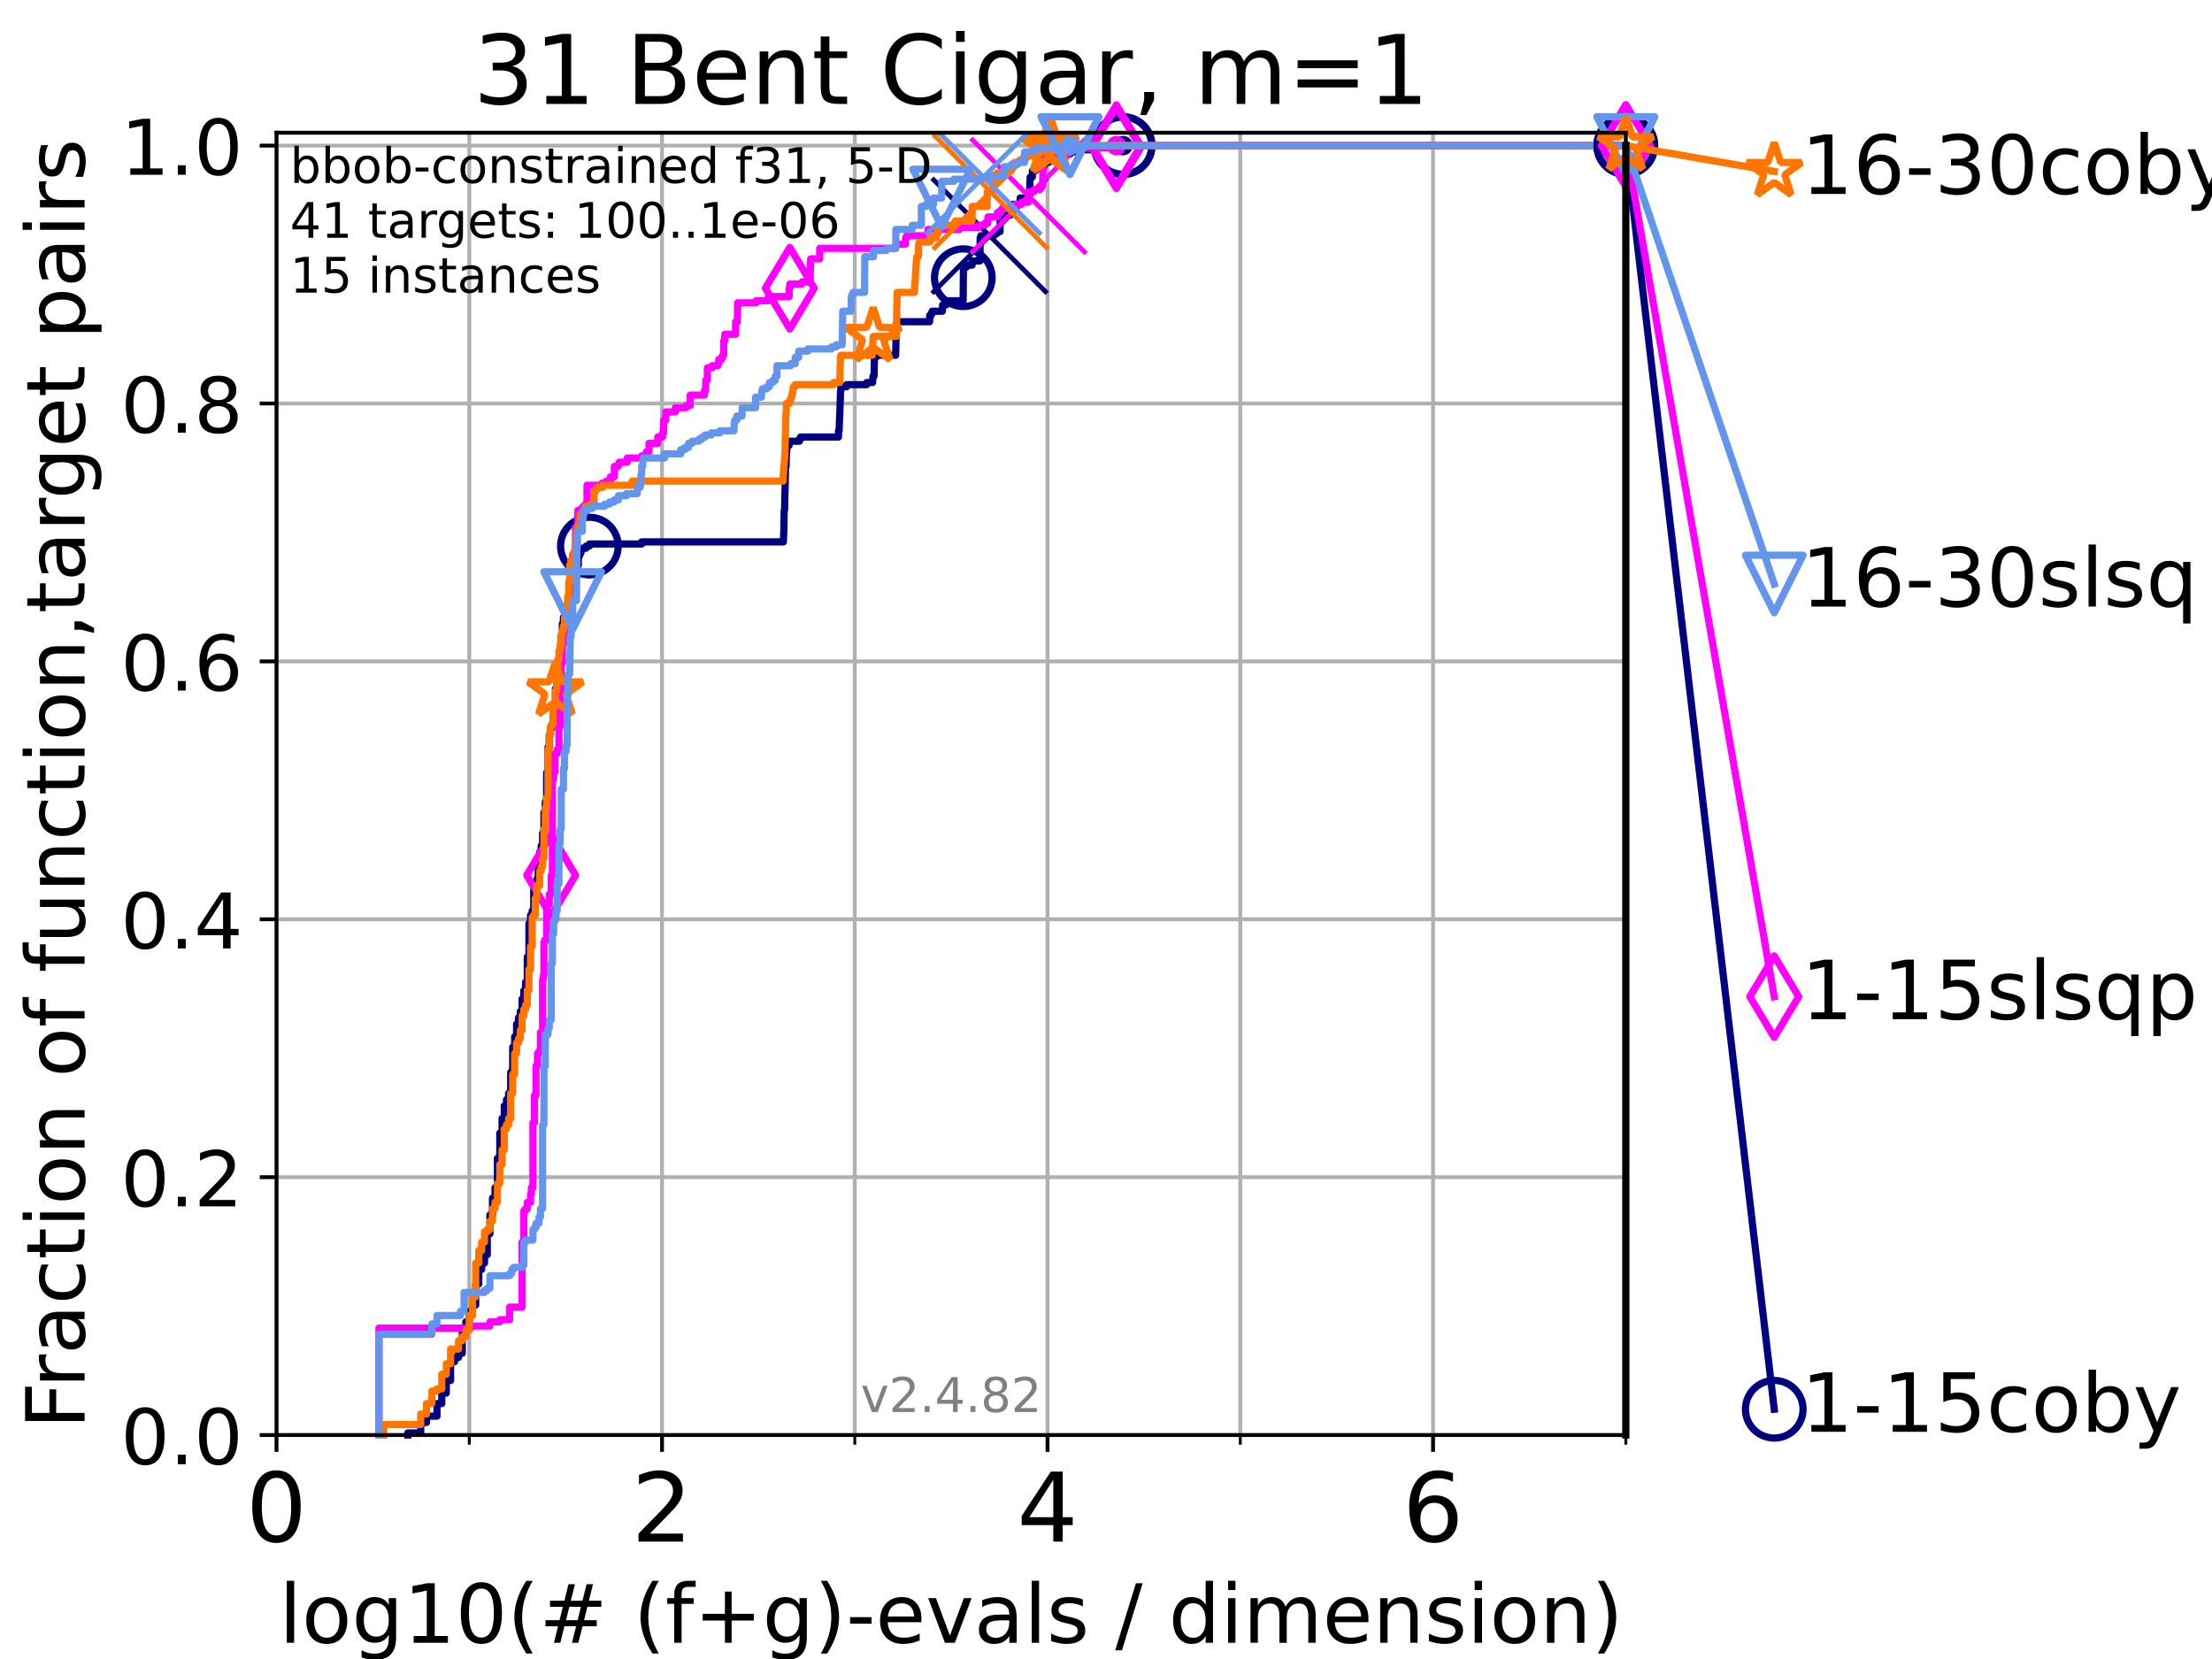 <?xml version="1.0" encoding="utf-8" standalone="no"?>
<!DOCTYPE svg PUBLIC "-//W3C//DTD SVG 1.1//EN"
  "http://www.w3.org/Graphics/SVG/1.1/DTD/svg11.dtd">
<!-- Created with matplotlib (https://matplotlib.org/) -->
<svg height="345.6pt" version="1.1" viewBox="0 0 460.8 345.6" width="460.8pt" xmlns="http://www.w3.org/2000/svg" xmlns:xlink="http://www.w3.org/1999/xlink">
 <defs>
  <style type="text/css">*{stroke-linecap:butt;stroke-linejoin:round;}</style>
 </defs>
 <g id="figure_1">
  <g id="patch_1">
   <path d="M 0 345.6 
L 460.8 345.6 
L 460.8 0 
L 0 0 
z
" style="fill:#ffffff;"/>
  </g>
  <g id="axes_1">
   <g id="patch_2">
    <path d="M 57.6 298.944 
L 338.688 298.944 
L 338.688 27.648 
L 57.6 27.648 
z
" style="fill:#ffffff;"/>
   </g>
   <g id="matplotlib.axis_1">
    <g id="xtick_1">
     <g id="line2d_1">
      <path clip-path="url(#p9970939f6a)" d="M 57.6 298.944 
L 57.6 27.648 
" style="fill:none;stroke:#b0b0b0;stroke-linecap:square;stroke-width:0.8;"/>
     </g>
     <g id="line2d_2">
      <defs>
       <path d="M 0 0 
L 0 3.5 
" id="m4c7316ec83" style="stroke:#000000;stroke-width:0.8;"/>
      </defs>
      <g>
       <use style="stroke:#000000;stroke-width:0.8;" x="57.6" xlink:href="#m4c7316ec83" y="298.944"/>
      </g>
     </g>
     <g id="text_1">
      <!-- 0 -->
      <g transform="translate(51.237 321.141)scale(0.2 -0.2)">
       <defs>
        <path d="M 31.781 66.406 
Q 24.172 66.406 20.328 58.906 
Q 16.5 51.422 16.5 36.375 
Q 16.5 21.391 20.328 13.891 
Q 24.172 6.391 31.781 6.391 
Q 39.453 6.391 43.281 13.891 
Q 47.125 21.391 47.125 36.375 
Q 47.125 51.422 43.281 58.906 
Q 39.453 66.406 31.781 66.406 
z
M 31.781 74.219 
Q 44.047 74.219 50.516 64.516 
Q 56.984 54.828 56.984 36.375 
Q 56.984 17.969 50.516 8.266 
Q 44.047 -1.422 31.781 -1.422 
Q 19.531 -1.422 13.062 8.266 
Q 6.594 17.969 6.594 36.375 
Q 6.594 54.828 13.062 64.516 
Q 19.531 74.219 31.781 74.219 
z
" id="DejaVuSans-48"/>
       </defs>
       <use xlink:href="#DejaVuSans-48"/>
      </g>
     </g>
    </g>
    <g id="xtick_2">
     <g id="line2d_3">
      <path clip-path="url(#p9970939f6a)" d="M 137.911 298.944 
L 137.911 27.648 
" style="fill:none;stroke:#b0b0b0;stroke-linecap:square;stroke-width:0.8;"/>
     </g>
     <g id="line2d_4">
      <g>
       <use style="stroke:#000000;stroke-width:0.8;" x="137.911" xlink:href="#m4c7316ec83" y="298.944"/>
      </g>
     </g>
     <g id="text_2">
      <!-- 2 -->
      <g transform="translate(131.548 321.141)scale(0.2 -0.2)">
       <defs>
        <path d="M 19.188 8.297 
L 53.609 8.297 
L 53.609 0 
L 7.328 0 
L 7.328 8.297 
Q 12.938 14.109 22.625 23.891 
Q 32.328 33.688 34.812 36.531 
Q 39.547 41.844 41.422 45.531 
Q 43.312 49.219 43.312 52.781 
Q 43.312 58.594 39.234 62.25 
Q 35.156 65.922 28.609 65.922 
Q 23.969 65.922 18.812 64.312 
Q 13.672 62.703 7.812 59.422 
L 7.812 69.391 
Q 13.766 71.781 18.938 73 
Q 24.125 74.219 28.422 74.219 
Q 39.75 74.219 46.484 68.547 
Q 53.219 62.891 53.219 53.422 
Q 53.219 48.922 51.531 44.891 
Q 49.859 40.875 45.406 35.406 
Q 44.188 33.984 37.641 27.219 
Q 31.109 20.453 19.188 8.297 
z
" id="DejaVuSans-50"/>
       </defs>
       <use xlink:href="#DejaVuSans-50"/>
      </g>
     </g>
    </g>
    <g id="xtick_3">
     <g id="line2d_5">
      <path clip-path="url(#p9970939f6a)" d="M 218.222 298.944 
L 218.222 27.648 
" style="fill:none;stroke:#b0b0b0;stroke-linecap:square;stroke-width:0.8;"/>
     </g>
     <g id="line2d_6">
      <g>
       <use style="stroke:#000000;stroke-width:0.8;" x="218.222" xlink:href="#m4c7316ec83" y="298.944"/>
      </g>
     </g>
     <g id="text_3">
      <!-- 4 -->
      <g transform="translate(211.859 321.141)scale(0.2 -0.2)">
       <defs>
        <path d="M 37.797 64.312 
L 12.891 25.391 
L 37.797 25.391 
z
M 35.203 72.906 
L 47.609 72.906 
L 47.609 25.391 
L 58.016 25.391 
L 58.016 17.188 
L 47.609 17.188 
L 47.609 0 
L 37.797 0 
L 37.797 17.188 
L 4.891 17.188 
L 4.891 26.703 
z
" id="DejaVuSans-52"/>
       </defs>
       <use xlink:href="#DejaVuSans-52"/>
      </g>
     </g>
    </g>
    <g id="xtick_4">
     <g id="line2d_7">
      <path clip-path="url(#p9970939f6a)" d="M 298.533 298.944 
L 298.533 27.648 
" style="fill:none;stroke:#b0b0b0;stroke-linecap:square;stroke-width:0.8;"/>
     </g>
     <g id="line2d_8">
      <g>
       <use style="stroke:#000000;stroke-width:0.8;" x="298.533" xlink:href="#m4c7316ec83" y="298.944"/>
      </g>
     </g>
     <g id="text_4">
      <!-- 6 -->
      <g transform="translate(292.17 321.141)scale(0.2 -0.2)">
       <defs>
        <path d="M 33.016 40.375 
Q 26.375 40.375 22.484 35.828 
Q 18.609 31.297 18.609 23.391 
Q 18.609 15.531 22.484 10.953 
Q 26.375 6.391 33.016 6.391 
Q 39.656 6.391 43.531 10.953 
Q 47.406 15.531 47.406 23.391 
Q 47.406 31.297 43.531 35.828 
Q 39.656 40.375 33.016 40.375 
z
M 52.594 71.297 
L 52.594 62.312 
Q 48.875 64.062 45.094 64.984 
Q 41.312 65.922 37.594 65.922 
Q 27.828 65.922 22.672 59.328 
Q 17.531 52.734 16.797 39.406 
Q 19.672 43.656 24.016 45.922 
Q 28.375 48.188 33.594 48.188 
Q 44.578 48.188 50.953 41.516 
Q 57.328 34.859 57.328 23.391 
Q 57.328 12.156 50.688 5.359 
Q 44.047 -1.422 33.016 -1.422 
Q 20.359 -1.422 13.672 8.266 
Q 6.984 17.969 6.984 36.375 
Q 6.984 53.656 15.188 63.938 
Q 23.391 74.219 37.203 74.219 
Q 40.922 74.219 44.703 73.484 
Q 48.484 72.75 52.594 71.297 
z
" id="DejaVuSans-54"/>
       </defs>
       <use xlink:href="#DejaVuSans-54"/>
      </g>
     </g>
    </g>
    <g id="xtick_5">
     <g id="line2d_9">
      <path clip-path="url(#p9970939f6a)" d="M 97.755 298.944 
L 97.755 27.648 
" style="fill:none;stroke:#b0b0b0;stroke-linecap:square;stroke-width:0.8;"/>
     </g>
     <g id="line2d_10">
      <defs>
       <path d="M 0 0 
L 0 2 
" id="mb40655d91c" style="stroke:#000000;stroke-width:0.6;"/>
      </defs>
      <g>
       <use style="stroke:#000000;stroke-width:0.6;" x="97.755" xlink:href="#mb40655d91c" y="298.944"/>
      </g>
     </g>
    </g>
    <g id="xtick_6">
     <g id="line2d_11">
      <path clip-path="url(#p9970939f6a)" d="M 178.066 298.944 
L 178.066 27.648 
" style="fill:none;stroke:#b0b0b0;stroke-linecap:square;stroke-width:0.8;"/>
     </g>
     <g id="line2d_12">
      <g>
       <use style="stroke:#000000;stroke-width:0.6;" x="178.066" xlink:href="#mb40655d91c" y="298.944"/>
      </g>
     </g>
    </g>
    <g id="xtick_7">
     <g id="line2d_13">
      <path clip-path="url(#p9970939f6a)" d="M 258.377 298.944 
L 258.377 27.648 
" style="fill:none;stroke:#b0b0b0;stroke-linecap:square;stroke-width:0.8;"/>
     </g>
     <g id="line2d_14">
      <g>
       <use style="stroke:#000000;stroke-width:0.6;" x="258.377" xlink:href="#mb40655d91c" y="298.944"/>
      </g>
     </g>
    </g>
    <g id="xtick_8">
     <g id="line2d_15">
      <path clip-path="url(#p9970939f6a)" d="M 338.688 298.944 
L 338.688 27.648 
" style="fill:none;stroke:#b0b0b0;stroke-linecap:square;stroke-width:0.8;"/>
     </g>
     <g id="line2d_16">
      <g>
       <use style="stroke:#000000;stroke-width:0.6;" x="338.688" xlink:href="#mb40655d91c" y="298.944"/>
      </g>
     </g>
    </g>
    <g id="text_5">
     <!-- log10(# (f+g)-evals / dimension) -->
     <g transform="translate(58.145 342.218)scale(0.17 -0.17)">
      <defs>
       <path d="M 9.422 75.984 
L 18.406 75.984 
L 18.406 0 
L 9.422 0 
z
" id="DejaVuSans-108"/>
       <path d="M 30.609 48.391 
Q 23.391 48.391 19.188 42.75 
Q 14.984 37.109 14.984 27.297 
Q 14.984 17.484 19.156 11.844 
Q 23.344 6.203 30.609 6.203 
Q 37.797 6.203 41.984 11.859 
Q 46.188 17.531 46.188 27.297 
Q 46.188 37.016 41.984 42.703 
Q 37.797 48.391 30.609 48.391 
z
M 30.609 56 
Q 42.328 56 49.016 48.375 
Q 55.719 40.766 55.719 27.297 
Q 55.719 13.875 49.016 6.219 
Q 42.328 -1.422 30.609 -1.422 
Q 18.844 -1.422 12.172 6.219 
Q 5.516 13.875 5.516 27.297 
Q 5.516 40.766 12.172 48.375 
Q 18.844 56 30.609 56 
z
" id="DejaVuSans-111"/>
       <path d="M 45.406 27.984 
Q 45.406 37.75 41.375 43.109 
Q 37.359 48.484 30.078 48.484 
Q 22.859 48.484 18.828 43.109 
Q 14.797 37.75 14.797 27.984 
Q 14.797 18.266 18.828 12.891 
Q 22.859 7.516 30.078 7.516 
Q 37.359 7.516 41.375 12.891 
Q 45.406 18.266 45.406 27.984 
z
M 54.391 6.781 
Q 54.391 -7.172 48.188 -13.984 
Q 42 -20.797 29.203 -20.797 
Q 24.469 -20.797 20.266 -20.094 
Q 16.062 -19.391 12.109 -17.922 
L 12.109 -9.188 
Q 16.062 -11.328 19.922 -12.344 
Q 23.781 -13.375 27.781 -13.375 
Q 36.625 -13.375 41.016 -8.766 
Q 45.406 -4.156 45.406 5.172 
L 45.406 9.625 
Q 42.625 4.781 38.281 2.391 
Q 33.938 0 27.875 0 
Q 17.828 0 11.672 7.656 
Q 5.516 15.328 5.516 27.984 
Q 5.516 40.672 11.672 48.328 
Q 17.828 56 27.875 56 
Q 33.938 56 38.281 53.609 
Q 42.625 51.219 45.406 46.391 
L 45.406 54.688 
L 54.391 54.688 
z
" id="DejaVuSans-103"/>
       <path d="M 12.406 8.297 
L 28.516 8.297 
L 28.516 63.922 
L 10.984 60.406 
L 10.984 69.391 
L 28.422 72.906 
L 38.281 72.906 
L 38.281 8.297 
L 54.391 8.297 
L 54.391 0 
L 12.406 0 
z
" id="DejaVuSans-49"/>
       <path d="M 31 75.875 
Q 24.469 64.656 21.281 53.656 
Q 18.109 42.672 18.109 31.391 
Q 18.109 20.125 21.312 9.062 
Q 24.516 -2 31 -13.188 
L 23.188 -13.188 
Q 15.875 -1.703 12.234 9.375 
Q 8.594 20.453 8.594 31.391 
Q 8.594 42.281 12.203 53.312 
Q 15.828 64.359 23.188 75.875 
z
" id="DejaVuSans-40"/>
       <path d="M 51.125 44 
L 36.922 44 
L 32.812 27.688 
L 47.125 27.688 
z
M 43.797 71.781 
L 38.719 51.516 
L 52.984 51.516 
L 58.109 71.781 
L 65.922 71.781 
L 60.891 51.516 
L 76.125 51.516 
L 76.125 44 
L 58.984 44 
L 54.984 27.688 
L 70.516 27.688 
L 70.516 20.219 
L 53.078 20.219 
L 48 0 
L 40.188 0 
L 45.219 20.219 
L 30.906 20.219 
L 25.875 0 
L 18.016 0 
L 23.094 20.219 
L 7.719 20.219 
L 7.719 27.688 
L 24.906 27.688 
L 29 44 
L 13.281 44 
L 13.281 51.516 
L 30.906 51.516 
L 35.891 71.781 
z
" id="DejaVuSans-35"/>
       <path id="DejaVuSans-32"/>
       <path d="M 37.109 75.984 
L 37.109 68.5 
L 28.516 68.5 
Q 23.688 68.5 21.797 66.547 
Q 19.922 64.594 19.922 59.516 
L 19.922 54.688 
L 34.719 54.688 
L 34.719 47.703 
L 19.922 47.703 
L 19.922 0 
L 10.891 0 
L 10.891 47.703 
L 2.297 47.703 
L 2.297 54.688 
L 10.891 54.688 
L 10.891 58.5 
Q 10.891 67.625 15.141 71.797 
Q 19.391 75.984 28.609 75.984 
z
" id="DejaVuSans-102"/>
       <path d="M 46 62.703 
L 46 35.5 
L 73.188 35.5 
L 73.188 27.203 
L 46 27.203 
L 46 0 
L 37.797 0 
L 37.797 27.203 
L 10.594 27.203 
L 10.594 35.5 
L 37.797 35.5 
L 37.797 62.703 
z
" id="DejaVuSans-43"/>
       <path d="M 8.016 75.875 
L 15.828 75.875 
Q 23.141 64.359 26.781 53.312 
Q 30.422 42.281 30.422 31.391 
Q 30.422 20.453 26.781 9.375 
Q 23.141 -1.703 15.828 -13.188 
L 8.016 -13.188 
Q 14.5 -2 17.703 9.062 
Q 20.906 20.125 20.906 31.391 
Q 20.906 42.672 17.703 53.656 
Q 14.5 64.656 8.016 75.875 
z
" id="DejaVuSans-41"/>
       <path d="M 4.891 31.391 
L 31.203 31.391 
L 31.203 23.391 
L 4.891 23.391 
z
" id="DejaVuSans-45"/>
       <path d="M 56.203 29.594 
L 56.203 25.203 
L 14.891 25.203 
Q 15.484 15.922 20.484 11.062 
Q 25.484 6.203 34.422 6.203 
Q 39.594 6.203 44.453 7.469 
Q 49.312 8.734 54.109 11.281 
L 54.109 2.781 
Q 49.266 0.734 44.188 -0.344 
Q 39.109 -1.422 33.891 -1.422 
Q 20.797 -1.422 13.156 6.188 
Q 5.516 13.812 5.516 26.812 
Q 5.516 40.234 12.766 48.109 
Q 20.016 56 32.328 56 
Q 43.359 56 49.781 48.891 
Q 56.203 41.797 56.203 29.594 
z
M 47.219 32.234 
Q 47.125 39.594 43.094 43.984 
Q 39.062 48.391 32.422 48.391 
Q 24.906 48.391 20.391 44.141 
Q 15.875 39.891 15.188 32.172 
z
" id="DejaVuSans-101"/>
       <path d="M 2.984 54.688 
L 12.5 54.688 
L 29.594 8.797 
L 46.688 54.688 
L 56.203 54.688 
L 35.688 0 
L 23.484 0 
z
" id="DejaVuSans-118"/>
       <path d="M 34.281 27.484 
Q 23.391 27.484 19.188 25 
Q 14.984 22.516 14.984 16.5 
Q 14.984 11.719 18.141 8.906 
Q 21.297 6.109 26.703 6.109 
Q 34.188 6.109 38.703 11.406 
Q 43.219 16.703 43.219 25.484 
L 43.219 27.484 
z
M 52.203 31.203 
L 52.203 0 
L 43.219 0 
L 43.219 8.297 
Q 40.141 3.328 35.547 0.953 
Q 30.953 -1.422 24.312 -1.422 
Q 15.922 -1.422 10.953 3.297 
Q 6 8.016 6 15.922 
Q 6 25.141 12.172 29.828 
Q 18.359 34.516 30.609 34.516 
L 43.219 34.516 
L 43.219 35.406 
Q 43.219 41.609 39.141 45 
Q 35.062 48.391 27.688 48.391 
Q 23 48.391 18.547 47.266 
Q 14.109 46.141 10.016 43.891 
L 10.016 52.203 
Q 14.938 54.109 19.578 55.047 
Q 24.219 56 28.609 56 
Q 40.484 56 46.344 49.844 
Q 52.203 43.703 52.203 31.203 
z
" id="DejaVuSans-97"/>
       <path d="M 44.281 53.078 
L 44.281 44.578 
Q 40.484 46.531 36.375 47.5 
Q 32.281 48.484 27.875 48.484 
Q 21.188 48.484 17.844 46.438 
Q 14.5 44.391 14.5 40.281 
Q 14.5 37.156 16.891 35.375 
Q 19.281 33.594 26.516 31.984 
L 29.594 31.297 
Q 39.156 29.25 43.188 25.516 
Q 47.219 21.781 47.219 15.094 
Q 47.219 7.469 41.188 3.016 
Q 35.156 -1.422 24.609 -1.422 
Q 20.219 -1.422 15.453 -0.562 
Q 10.688 0.297 5.422 2 
L 5.422 11.281 
Q 10.406 8.688 15.234 7.391 
Q 20.062 6.109 24.812 6.109 
Q 31.156 6.109 34.562 8.281 
Q 37.984 10.453 37.984 14.406 
Q 37.984 18.062 35.516 20.016 
Q 33.062 21.969 24.703 23.781 
L 21.578 24.516 
Q 13.234 26.266 9.516 29.906 
Q 5.812 33.547 5.812 39.891 
Q 5.812 47.609 11.281 51.797 
Q 16.75 56 26.812 56 
Q 31.781 56 36.172 55.266 
Q 40.578 54.547 44.281 53.078 
z
" id="DejaVuSans-115"/>
       <path d="M 25.391 72.906 
L 33.688 72.906 
L 8.297 -9.281 
L 0 -9.281 
z
" id="DejaVuSans-47"/>
       <path d="M 45.406 46.391 
L 45.406 75.984 
L 54.391 75.984 
L 54.391 0 
L 45.406 0 
L 45.406 8.203 
Q 42.578 3.328 38.25 0.953 
Q 33.938 -1.422 27.875 -1.422 
Q 17.969 -1.422 11.734 6.484 
Q 5.516 14.406 5.516 27.297 
Q 5.516 40.188 11.734 48.094 
Q 17.969 56 27.875 56 
Q 33.938 56 38.25 53.625 
Q 42.578 51.266 45.406 46.391 
z
M 14.797 27.297 
Q 14.797 17.391 18.875 11.75 
Q 22.953 6.109 30.078 6.109 
Q 37.203 6.109 41.297 11.75 
Q 45.406 17.391 45.406 27.297 
Q 45.406 37.203 41.297 42.844 
Q 37.203 48.484 30.078 48.484 
Q 22.953 48.484 18.875 42.844 
Q 14.797 37.203 14.797 27.297 
z
" id="DejaVuSans-100"/>
       <path d="M 9.422 54.688 
L 18.406 54.688 
L 18.406 0 
L 9.422 0 
z
M 9.422 75.984 
L 18.406 75.984 
L 18.406 64.594 
L 9.422 64.594 
z
" id="DejaVuSans-105"/>
       <path d="M 52 44.188 
Q 55.375 50.25 60.062 53.125 
Q 64.75 56 71.094 56 
Q 79.641 56 84.281 50.016 
Q 88.922 44.047 88.922 33.016 
L 88.922 0 
L 79.891 0 
L 79.891 32.719 
Q 79.891 40.578 77.094 44.375 
Q 74.312 48.188 68.609 48.188 
Q 61.625 48.188 57.562 43.547 
Q 53.516 38.922 53.516 30.906 
L 53.516 0 
L 44.484 0 
L 44.484 32.719 
Q 44.484 40.625 41.703 44.406 
Q 38.922 48.188 33.109 48.188 
Q 26.219 48.188 22.156 43.531 
Q 18.109 38.875 18.109 30.906 
L 18.109 0 
L 9.078 0 
L 9.078 54.688 
L 18.109 54.688 
L 18.109 46.188 
Q 21.188 51.219 25.484 53.609 
Q 29.781 56 35.688 56 
Q 41.656 56 45.828 52.969 
Q 50 49.953 52 44.188 
z
" id="DejaVuSans-109"/>
       <path d="M 54.891 33.016 
L 54.891 0 
L 45.906 0 
L 45.906 32.719 
Q 45.906 40.484 42.875 44.328 
Q 39.844 48.188 33.797 48.188 
Q 26.516 48.188 22.312 43.547 
Q 18.109 38.922 18.109 30.906 
L 18.109 0 
L 9.078 0 
L 9.078 54.688 
L 18.109 54.688 
L 18.109 46.188 
Q 21.344 51.125 25.703 53.562 
Q 30.078 56 35.797 56 
Q 45.219 56 50.047 50.172 
Q 54.891 44.344 54.891 33.016 
z
" id="DejaVuSans-110"/>
      </defs>
      <use xlink:href="#DejaVuSans-108"/>
      <use x="27.783" xlink:href="#DejaVuSans-111"/>
      <use x="88.965" xlink:href="#DejaVuSans-103"/>
      <use x="152.441" xlink:href="#DejaVuSans-49"/>
      <use x="216.064" xlink:href="#DejaVuSans-48"/>
      <use x="279.688" xlink:href="#DejaVuSans-40"/>
      <use x="318.701" xlink:href="#DejaVuSans-35"/>
      <use x="402.49" xlink:href="#DejaVuSans-32"/>
      <use x="434.277" xlink:href="#DejaVuSans-40"/>
      <use x="473.291" xlink:href="#DejaVuSans-102"/>
      <use x="508.496" xlink:href="#DejaVuSans-43"/>
      <use x="592.285" xlink:href="#DejaVuSans-103"/>
      <use x="655.762" xlink:href="#DejaVuSans-41"/>
      <use x="694.775" xlink:href="#DejaVuSans-45"/>
      <use x="730.859" xlink:href="#DejaVuSans-101"/>
      <use x="792.383" xlink:href="#DejaVuSans-118"/>
      <use x="851.562" xlink:href="#DejaVuSans-97"/>
      <use x="912.842" xlink:href="#DejaVuSans-108"/>
      <use x="940.625" xlink:href="#DejaVuSans-115"/>
      <use x="992.725" xlink:href="#DejaVuSans-32"/>
      <use x="1024.512" xlink:href="#DejaVuSans-47"/>
      <use x="1058.203" xlink:href="#DejaVuSans-32"/>
      <use x="1089.99" xlink:href="#DejaVuSans-100"/>
      <use x="1153.467" xlink:href="#DejaVuSans-105"/>
      <use x="1181.25" xlink:href="#DejaVuSans-109"/>
      <use x="1278.662" xlink:href="#DejaVuSans-101"/>
      <use x="1340.186" xlink:href="#DejaVuSans-110"/>
      <use x="1403.564" xlink:href="#DejaVuSans-115"/>
      <use x="1455.664" xlink:href="#DejaVuSans-105"/>
      <use x="1483.447" xlink:href="#DejaVuSans-111"/>
      <use x="1544.629" xlink:href="#DejaVuSans-110"/>
      <use x="1608.008" xlink:href="#DejaVuSans-41"/>
     </g>
    </g>
   </g>
   <g id="matplotlib.axis_2">
    <g id="ytick_1">
     <g id="line2d_17">
      <path clip-path="url(#p9970939f6a)" d="M 57.6 298.944 
L 338.688 298.944 
" style="fill:none;stroke:#b0b0b0;stroke-linecap:square;stroke-width:0.8;"/>
     </g>
     <g id="line2d_18">
      <defs>
       <path d="M 0 0 
L -3.5 0 
" id="mff28e2bd4d" style="stroke:#000000;stroke-width:0.8;"/>
      </defs>
      <g>
       <use style="stroke:#000000;stroke-width:0.8;" x="57.6" xlink:href="#mff28e2bd4d" y="298.944"/>
      </g>
     </g>
     <g id="text_6">
      <!-- 0.0 -->
      <g transform="translate(25.155 305.023)scale(0.16 -0.16)">
       <defs>
        <path d="M 10.688 12.406 
L 21 12.406 
L 21 0 
L 10.688 0 
z
" id="DejaVuSans-46"/>
       </defs>
       <use xlink:href="#DejaVuSans-48"/>
       <use x="63.623" xlink:href="#DejaVuSans-46"/>
       <use x="95.41" xlink:href="#DejaVuSans-48"/>
      </g>
     </g>
    </g>
    <g id="ytick_2">
     <g id="line2d_19">
      <path clip-path="url(#p9970939f6a)" d="M 57.6 245.222 
L 338.688 245.222 
" style="fill:none;stroke:#b0b0b0;stroke-linecap:square;stroke-width:0.8;"/>
     </g>
     <g id="line2d_20">
      <g>
       <use style="stroke:#000000;stroke-width:0.8;" x="57.6" xlink:href="#mff28e2bd4d" y="245.222"/>
      </g>
     </g>
     <g id="text_7">
      <!-- 0.2 -->
      <g transform="translate(25.155 251.301)scale(0.16 -0.16)">
       <use xlink:href="#DejaVuSans-48"/>
       <use x="63.623" xlink:href="#DejaVuSans-46"/>
       <use x="95.41" xlink:href="#DejaVuSans-50"/>
      </g>
     </g>
    </g>
    <g id="ytick_3">
     <g id="line2d_21">
      <path clip-path="url(#p9970939f6a)" d="M 57.6 191.5 
L 338.688 191.5 
" style="fill:none;stroke:#b0b0b0;stroke-linecap:square;stroke-width:0.8;"/>
     </g>
     <g id="line2d_22">
      <g>
       <use style="stroke:#000000;stroke-width:0.8;" x="57.6" xlink:href="#mff28e2bd4d" y="191.5"/>
      </g>
     </g>
     <g id="text_8">
      <!-- 0.4 -->
      <g transform="translate(25.155 197.579)scale(0.16 -0.16)">
       <use xlink:href="#DejaVuSans-48"/>
       <use x="63.623" xlink:href="#DejaVuSans-46"/>
       <use x="95.41" xlink:href="#DejaVuSans-52"/>
      </g>
     </g>
    </g>
    <g id="ytick_4">
     <g id="line2d_23">
      <path clip-path="url(#p9970939f6a)" d="M 57.6 137.778 
L 338.688 137.778 
" style="fill:none;stroke:#b0b0b0;stroke-linecap:square;stroke-width:0.8;"/>
     </g>
     <g id="line2d_24">
      <g>
       <use style="stroke:#000000;stroke-width:0.8;" x="57.6" xlink:href="#mff28e2bd4d" y="137.778"/>
      </g>
     </g>
     <g id="text_9">
      <!-- 0.6 -->
      <g transform="translate(25.155 143.857)scale(0.16 -0.16)">
       <use xlink:href="#DejaVuSans-48"/>
       <use x="63.623" xlink:href="#DejaVuSans-46"/>
       <use x="95.41" xlink:href="#DejaVuSans-54"/>
      </g>
     </g>
    </g>
    <g id="ytick_5">
     <g id="line2d_25">
      <path clip-path="url(#p9970939f6a)" d="M 57.6 84.056 
L 338.688 84.056 
" style="fill:none;stroke:#b0b0b0;stroke-linecap:square;stroke-width:0.8;"/>
     </g>
     <g id="line2d_26">
      <g>
       <use style="stroke:#000000;stroke-width:0.8;" x="57.6" xlink:href="#mff28e2bd4d" y="84.056"/>
      </g>
     </g>
     <g id="text_10">
      <!-- 0.8 -->
      <g transform="translate(25.155 90.135)scale(0.16 -0.16)">
       <defs>
        <path d="M 31.781 34.625 
Q 24.75 34.625 20.719 30.859 
Q 16.703 27.094 16.703 20.516 
Q 16.703 13.922 20.719 10.156 
Q 24.75 6.391 31.781 6.391 
Q 38.812 6.391 42.859 10.172 
Q 46.922 13.969 46.922 20.516 
Q 46.922 27.094 42.891 30.859 
Q 38.875 34.625 31.781 34.625 
z
M 21.922 38.812 
Q 15.578 40.375 12.031 44.719 
Q 8.5 49.078 8.5 55.328 
Q 8.5 64.062 14.719 69.141 
Q 20.953 74.219 31.781 74.219 
Q 42.672 74.219 48.875 69.141 
Q 55.078 64.062 55.078 55.328 
Q 55.078 49.078 51.531 44.719 
Q 48 40.375 41.703 38.812 
Q 48.828 37.156 52.797 32.312 
Q 56.781 27.484 56.781 20.516 
Q 56.781 9.906 50.312 4.234 
Q 43.844 -1.422 31.781 -1.422 
Q 19.734 -1.422 13.25 4.234 
Q 6.781 9.906 6.781 20.516 
Q 6.781 27.484 10.781 32.312 
Q 14.797 37.156 21.922 38.812 
z
M 18.312 54.391 
Q 18.312 48.734 21.844 45.562 
Q 25.391 42.391 31.781 42.391 
Q 38.141 42.391 41.719 45.562 
Q 45.312 48.734 45.312 54.391 
Q 45.312 60.062 41.719 63.234 
Q 38.141 66.406 31.781 66.406 
Q 25.391 66.406 21.844 63.234 
Q 18.312 60.062 18.312 54.391 
z
" id="DejaVuSans-56"/>
       </defs>
       <use xlink:href="#DejaVuSans-48"/>
       <use x="63.623" xlink:href="#DejaVuSans-46"/>
       <use x="95.41" xlink:href="#DejaVuSans-56"/>
      </g>
     </g>
    </g>
    <g id="ytick_6">
     <g id="line2d_27">
      <path clip-path="url(#p9970939f6a)" d="M 57.6 30.334 
L 338.688 30.334 
" style="fill:none;stroke:#b0b0b0;stroke-linecap:square;stroke-width:0.8;"/>
     </g>
     <g id="line2d_28">
      <g>
       <use style="stroke:#000000;stroke-width:0.8;" x="57.6" xlink:href="#mff28e2bd4d" y="30.334"/>
      </g>
     </g>
     <g id="text_11">
      <!-- 1.0 -->
      <g transform="translate(25.155 36.413)scale(0.16 -0.16)">
       <use xlink:href="#DejaVuSans-49"/>
       <use x="63.623" xlink:href="#DejaVuSans-46"/>
       <use x="95.41" xlink:href="#DejaVuSans-48"/>
      </g>
     </g>
    </g>
    <g id="text_12">
     <!-- Fraction of function,target pairs -->
     <g transform="translate(17.62 297.681)rotate(-90)scale(0.17 -0.17)">
      <defs>
       <path d="M 9.812 72.906 
L 51.703 72.906 
L 51.703 64.594 
L 19.672 64.594 
L 19.672 43.109 
L 48.578 43.109 
L 48.578 34.812 
L 19.672 34.812 
L 19.672 0 
L 9.812 0 
z
" id="DejaVuSans-70"/>
       <path d="M 41.109 46.297 
Q 39.594 47.172 37.812 47.578 
Q 36.031 48 33.891 48 
Q 26.266 48 22.188 43.047 
Q 18.109 38.094 18.109 28.812 
L 18.109 0 
L 9.078 0 
L 9.078 54.688 
L 18.109 54.688 
L 18.109 46.188 
Q 20.953 51.172 25.484 53.578 
Q 30.031 56 36.531 56 
Q 37.453 56 38.578 55.875 
Q 39.703 55.766 41.062 55.516 
z
" id="DejaVuSans-114"/>
       <path d="M 48.781 52.594 
L 48.781 44.188 
Q 44.969 46.297 41.141 47.344 
Q 37.312 48.391 33.406 48.391 
Q 24.656 48.391 19.812 42.844 
Q 14.984 37.312 14.984 27.297 
Q 14.984 17.281 19.812 11.734 
Q 24.656 6.203 33.406 6.203 
Q 37.312 6.203 41.141 7.25 
Q 44.969 8.297 48.781 10.406 
L 48.781 2.094 
Q 45.016 0.344 40.984 -0.531 
Q 36.969 -1.422 32.422 -1.422 
Q 20.062 -1.422 12.781 6.344 
Q 5.516 14.109 5.516 27.297 
Q 5.516 40.672 12.859 48.328 
Q 20.219 56 33.016 56 
Q 37.156 56 41.109 55.141 
Q 45.062 54.297 48.781 52.594 
z
" id="DejaVuSans-99"/>
       <path d="M 18.312 70.219 
L 18.312 54.688 
L 36.812 54.688 
L 36.812 47.703 
L 18.312 47.703 
L 18.312 18.016 
Q 18.312 11.328 20.141 9.422 
Q 21.969 7.516 27.594 7.516 
L 36.812 7.516 
L 36.812 0 
L 27.594 0 
Q 17.188 0 13.234 3.875 
Q 9.281 7.766 9.281 18.016 
L 9.281 47.703 
L 2.688 47.703 
L 2.688 54.688 
L 9.281 54.688 
L 9.281 70.219 
z
" id="DejaVuSans-116"/>
       <path d="M 8.5 21.578 
L 8.5 54.688 
L 17.484 54.688 
L 17.484 21.922 
Q 17.484 14.156 20.5 10.266 
Q 23.531 6.391 29.594 6.391 
Q 36.859 6.391 41.078 11.031 
Q 45.312 15.672 45.312 23.688 
L 45.312 54.688 
L 54.297 54.688 
L 54.297 0 
L 45.312 0 
L 45.312 8.406 
Q 42.047 3.422 37.719 1 
Q 33.406 -1.422 27.688 -1.422 
Q 18.266 -1.422 13.375 4.438 
Q 8.5 10.297 8.5 21.578 
z
M 31.109 56 
z
" id="DejaVuSans-117"/>
       <path d="M 11.719 12.406 
L 22.016 12.406 
L 22.016 4 
L 14.016 -11.625 
L 7.719 -11.625 
L 11.719 4 
z
" id="DejaVuSans-44"/>
       <path d="M 18.109 8.203 
L 18.109 -20.797 
L 9.078 -20.797 
L 9.078 54.688 
L 18.109 54.688 
L 18.109 46.391 
Q 20.953 51.266 25.266 53.625 
Q 29.594 56 35.594 56 
Q 45.562 56 51.781 48.094 
Q 58.016 40.188 58.016 27.297 
Q 58.016 14.406 51.781 6.484 
Q 45.562 -1.422 35.594 -1.422 
Q 29.594 -1.422 25.266 0.953 
Q 20.953 3.328 18.109 8.203 
z
M 48.688 27.297 
Q 48.688 37.203 44.609 42.844 
Q 40.531 48.484 33.406 48.484 
Q 26.266 48.484 22.188 42.844 
Q 18.109 37.203 18.109 27.297 
Q 18.109 17.391 22.188 11.75 
Q 26.266 6.109 33.406 6.109 
Q 40.531 6.109 44.609 11.75 
Q 48.688 17.391 48.688 27.297 
z
" id="DejaVuSans-112"/>
      </defs>
      <use xlink:href="#DejaVuSans-70"/>
      <use x="50.27" xlink:href="#DejaVuSans-114"/>
      <use x="91.383" xlink:href="#DejaVuSans-97"/>
      <use x="152.662" xlink:href="#DejaVuSans-99"/>
      <use x="207.643" xlink:href="#DejaVuSans-116"/>
      <use x="246.852" xlink:href="#DejaVuSans-105"/>
      <use x="274.635" xlink:href="#DejaVuSans-111"/>
      <use x="335.816" xlink:href="#DejaVuSans-110"/>
      <use x="399.195" xlink:href="#DejaVuSans-32"/>
      <use x="430.982" xlink:href="#DejaVuSans-111"/>
      <use x="492.164" xlink:href="#DejaVuSans-102"/>
      <use x="527.369" xlink:href="#DejaVuSans-32"/>
      <use x="559.156" xlink:href="#DejaVuSans-102"/>
      <use x="594.361" xlink:href="#DejaVuSans-117"/>
      <use x="657.74" xlink:href="#DejaVuSans-110"/>
      <use x="721.119" xlink:href="#DejaVuSans-99"/>
      <use x="776.1" xlink:href="#DejaVuSans-116"/>
      <use x="815.309" xlink:href="#DejaVuSans-105"/>
      <use x="843.092" xlink:href="#DejaVuSans-111"/>
      <use x="904.273" xlink:href="#DejaVuSans-110"/>
      <use x="967.652" xlink:href="#DejaVuSans-44"/>
      <use x="999.439" xlink:href="#DejaVuSans-116"/>
      <use x="1038.648" xlink:href="#DejaVuSans-97"/>
      <use x="1099.928" xlink:href="#DejaVuSans-114"/>
      <use x="1139.291" xlink:href="#DejaVuSans-103"/>
      <use x="1202.768" xlink:href="#DejaVuSans-101"/>
      <use x="1264.291" xlink:href="#DejaVuSans-116"/>
      <use x="1303.5" xlink:href="#DejaVuSans-32"/>
      <use x="1335.287" xlink:href="#DejaVuSans-112"/>
      <use x="1398.764" xlink:href="#DejaVuSans-97"/>
      <use x="1460.043" xlink:href="#DejaVuSans-105"/>
      <use x="1487.826" xlink:href="#DejaVuSans-114"/>
      <use x="1528.939" xlink:href="#DejaVuSans-115"/>
     </g>
    </g>
   </g>
   <g id="line2d_29">
    <defs>
     <path d="M 0 1.5 
C 0.398 1.5 0.779 1.342 1.061 1.061 
C 1.342 0.779 1.5 0.398 1.5 0 
C 1.5 -0.398 1.342 -0.779 1.061 -1.061 
C 0.779 -1.342 0.398 -1.5 0 -1.5 
C -0.398 -1.5 -0.779 -1.342 -1.061 -1.061 
C -1.342 -0.779 -1.5 -0.398 -1.5 0 
C -1.5 0.398 -1.342 0.779 -1.061 1.061 
C -0.779 1.342 -0.398 1.5 0 1.5 
z
" id="maa0b56f0ae" style="stroke:#000080;"/>
    </defs>
    <g>
     <use style="fill:#000080;stroke:#000080;" x="233.951" xlink:href="#maa0b56f0ae" y="30.334"/>
     <use style="fill:#000080;stroke:#000080;" x="233.951" xlink:href="#maa0b56f0ae" y="30.334"/>
    </g>
   </g>
   <g id="line2d_30">
    <path d="M 84.956 298.944 
L 84.956 298.507 
L 87.644 298.507 
L 87.644 296.323 
L 88.847 296.323 
L 88.847 295.013 
L 91.03 295.013 
L 91.03 292.393 
L 92.027 292.393 
L 92.027 290.209 
L 92.969 290.209 
L 92.969 287.588 
L 93.864 287.588 
L 93.864 283.657 
L 94.715 283.657 
L 94.715 282.784 
L 95.526 282.784 
L 95.526 281.91 
L 96.301 281.91 
L 96.301 276.669 
L 97.044 276.669 
L 97.044 275.359 
L 97.755 275.359 
L 97.755 273.175 
L 98.439 273.175 
L 98.439 271.865 
L 99.098 271.865 
L 99.098 267.497 
L 99.732 267.497 
L 99.732 264.44 
L 100.344 264.44 
L 100.344 263.129 
L 100.935 263.129 
L 100.935 261.382 
L 101.507 261.382 
L 101.507 257.015 
L 102.06 257.015 
L 102.06 253.084 
L 102.597 253.084 
L 102.597 249.59 
L 103.118 249.59 
L 103.118 247.406 
L 103.623 247.406 
L 103.623 241.291 
L 104.115 241.291 
L 104.115 236.05 
L 104.592 236.05 
L 104.592 232.993 
L 105.057 232.993 
L 105.057 230.372 
L 105.51 230.372 
L 105.51 229.062 
L 105.952 229.062 
L 105.952 227.751 
L 106.383 227.751 
L 106.383 223.384 
L 106.803 223.384 
L 106.803 218.143 
L 107.213 218.143 
L 107.213 215.959 
L 107.614 215.959 
L 107.614 213.338 
L 108.006 213.338 
L 108.006 212.028 
L 108.389 212.028 
L 108.389 210.718 
L 108.764 210.718 
L 108.764 208.097 
L 109.132 208.097 
L 109.132 206.35 
L 109.491 206.35 
L 109.491 204.603 
L 109.843 204.603 
L 109.843 199.362 
L 110.189 199.362 
L 110.189 192.374 
L 110.527 192.374 
L 110.527 190.627 
L 110.86 190.627 
L 110.86 189.753 
L 111.186 189.753 
L 111.186 185.385 
L 111.506 185.385 
L 111.506 184.949 
L 111.82 184.949 
L 111.82 183.202 
L 112.128 183.202 
L 112.128 181.018 
L 112.432 181.018 
L 112.432 177.524 
L 112.73 177.524 
L 112.73 176.213 
L 113.023 176.213 
L 113.023 173.593 
L 113.311 173.593 
L 113.311 169.225 
L 113.595 169.225 
L 113.595 167.041 
L 113.874 167.041 
L 113.874 160.927 
L 114.148 160.927 
L 114.148 155.685 
L 114.419 155.685 
L 114.419 153.065 
L 114.685 153.065 
L 114.685 151.755 
L 114.947 151.755 
L 114.947 150.881 
L 115.206 150.881 
L 115.206 146.95 
L 115.46 146.95 
L 115.46 146.513 
L 115.711 146.513 
L 115.711 143.456 
L 115.959 143.456 
L 115.959 142.582 
L 116.203 142.582 
L 116.203 140.835 
L 116.443 140.835 
L 116.443 138.652 
L 116.68 138.652 
L 116.68 134.721 
L 116.914 134.721 
L 116.914 132.537 
L 117.145 132.537 
L 117.145 129.916 
L 117.373 129.916 
L 117.373 128.606 
L 117.598 128.606 
L 117.598 128.169 
L 117.821 128.169 
L 117.821 127.732 
L 118.04 127.732 
L 118.04 126.859 
L 118.257 126.859 
L 118.257 126.422 
L 118.471 126.422 
L 118.471 125.985 
L 118.682 125.985 
L 118.682 124.238 
L 119.097 124.238 
L 119.097 123.802 
L 119.301 123.802 
L 119.301 121.618 
L 119.503 121.618 
L 119.503 121.181 
L 119.702 121.181 
L 119.702 120.744 
L 119.899 120.744 
L 119.899 120.307 
L 120.094 120.307 
L 120.094 118.997 
L 120.287 118.997 
L 120.287 117.687 
L 120.477 117.687 
L 120.477 115.94 
L 120.666 115.94 
L 120.666 115.503 
L 120.852 115.503 
L 120.852 115.066 
L 121.037 115.066 
L 121.037 114.63 
L 121.219 114.63 
L 121.219 114.193 
L 122.105 114.193 
L 122.105 113.756 
L 122.782 113.756 
L 122.782 113.319 
L 133.667 113.319 
L 133.667 112.883 
L 163.193 112.883 
L 163.291 110.262 
L 163.307 110.262 
L 163.356 106.331 
L 163.437 106.331 
L 163.534 101.963 
L 163.55 101.963 
L 163.646 97.159 
L 163.757 97.159 
L 163.836 94.102 
L 163.899 94.102 
L 163.899 93.228 
L 164.024 93.228 
L 164.024 92.791 
L 164.38 92.791 
L 164.41 91.918 
L 166.521 91.918 
L 166.521 91.481 
L 166.763 91.481 
L 166.763 91.044 
L 174.678 91.044 
L 174.678 89.734 
L 174.804 89.734 
L 174.913 86.677 
L 174.922 86.677 
L 175.03 83.619 
L 175.038 83.619 
L 175.096 81.435 
L 175.17 81.435 
L 175.17 80.562 
L 176.372 80.562 
L 176.372 80.125 
L 180.561 80.125 
L 180.561 79.688 
L 181.767 79.688 
L 181.868 78.378 
L 182.08 78.378 
L 182.158 74.447 
L 182.496 74.447 
L 182.496 74.011 
L 186.582 74.011 
L 186.685 68.769 
L 186.706 68.769 
L 186.749 67.459 
L 186.905 67.459 
L 186.905 67.022 
L 193.661 67.022 
L 193.675 65.712 
L 193.974 65.712 
L 193.974 65.275 
L 194.189 65.275 
L 194.189 64.838 
L 196.316 64.838 
L 196.36 63.528 
L 197.09 63.528 
L 197.09 63.091 
L 197.295 63.091 
L 197.295 62.655 
L 200.641 62.655 
L 200.702 55.666 
L 201.301 55.666 
L 201.301 55.23 
L 202.51 55.23 
L 202.518 54.356 
L 204.13 54.356 
L 204.184 49.552 
L 204.323 49.552 
L 204.323 49.115 
L 207.04 49.115 
L 207.04 48.678 
L 207.621 48.678 
L 207.621 48.241 
L 208.335 48.241 
L 208.358 44.747 
L 210.655 44.747 
L 210.66 43 
L 210.956 43 
L 210.956 42.563 
L 212.503 42.563 
L 212.51 41.253 
L 214.291 41.253 
L 214.291 40.816 
L 214.449 40.816 
L 214.556 37.759 
L 214.562 37.759 
L 214.613 36.886 
L 215.054 36.886 
L 215.069 35.575 
L 215.71 35.575 
L 215.71 35.139 
L 217.349 35.139 
L 217.349 34.702 
L 217.466 34.702 
L 217.466 33.828 
L 218.487 33.828 
L 218.487 33.391 
L 218.99 33.391 
L 218.99 32.955 
L 220.885 32.955 
L 220.885 32.518 
L 221.703 32.518 
L 221.703 32.081 
L 222.943 32.081 
L 222.943 31.644 
L 225.095 31.644 
L 225.095 31.208 
L 227.75 31.208 
L 227.75 30.771 
L 233.951 30.771 
L 233.951 30.334 
L 338.688 30.334 
L 338.688 30.334 
" style="fill:none;stroke:#000080;stroke-linecap:square;stroke-width:1.5;"/>
   </g>
   <g id="line2d_31">
    <defs>
     <path d="M 0 6 
C 1.591 6 3.117 5.368 4.243 4.243 
C 5.368 3.117 6 1.591 6 0 
C 6 -1.591 5.368 -3.117 4.243 -4.243 
C 3.117 -5.368 1.591 -6 0 -6 
C -1.591 -6 -3.117 -5.368 -4.243 -4.243 
C -5.368 -3.117 -6 -1.591 -6 0 
C -6 1.591 -5.368 3.117 -4.243 4.243 
C -3.117 5.368 -1.591 6 0 6 
z
" id="m46914f601d" style="stroke:#000080;stroke-width:1.5;"/>
    </defs>
    <g>
     <use style="fill-opacity:0;stroke:#000080;stroke-width:1.5;" x="122.782" xlink:href="#m46914f601d" y="113.756"/>
     <use style="fill-opacity:0;stroke:#000080;stroke-width:1.5;" x="200.675" xlink:href="#m46914f601d" y="57.85"/>
     <use style="fill-opacity:0;stroke:#000080;stroke-width:1.5;" x="233.951" xlink:href="#m46914f601d" y="30.334"/>
     <use style="fill-opacity:0;stroke:#000080;stroke-width:1.5;" x="233.951" xlink:href="#m46914f601d" y="30.334"/>
     <use style="fill-opacity:0;stroke:#000080;stroke-width:1.5;" x="338.688" xlink:href="#m46914f601d" y="30.334"/>
    </g>
   </g>
   <g id="line2d_32">
    <path style="fill:none;stroke:#000080;stroke-linecap:square;stroke-width:1.5;"/>
    <g/>
   </g>
   <g id="line2d_33">
    <path clip-path="url(#p9970939f6a)" d="M 206.151 49.115 
" style="fill:none;stroke:#000080;stroke-linecap:square;stroke-width:1.5;"/>
    <defs>
     <path d="M -12 12 
L 12 -12 
M -12 -12 
L 12 12 
" id="mfbeab8fd0f" style="stroke:#000080;"/>
    </defs>
    <g clip-path="url(#p9970939f6a)">
     <use style="fill:#000080;stroke:#000080;" x="206.151" xlink:href="#mfbeab8fd0f" y="49.115"/>
    </g>
   </g>
   <g id="line2d_34">
    <defs>
     <path d="M 0 1.5 
C 0.398 1.5 0.779 1.342 1.061 1.061 
C 1.342 0.779 1.5 0.398 1.5 0 
C 1.5 -0.398 1.342 -0.779 1.061 -1.061 
C 0.779 -1.342 0.398 -1.5 0 -1.5 
C -0.398 -1.5 -0.779 -1.342 -1.061 -1.061 
C -1.342 -0.779 -1.5 -0.398 -1.5 0 
C -1.5 0.398 -1.342 0.779 -1.061 1.061 
C -0.779 1.342 -0.398 1.5 0 1.5 
z
" id="mbc531f9344" style="stroke:#ff00ff;"/>
    </defs>
    <g>
     <use style="fill:#ff00ff;stroke:#ff00ff;" x="232.55" xlink:href="#mbc531f9344" y="30.334"/>
     <use style="fill:#ff00ff;stroke:#ff00ff;" x="232.55" xlink:href="#mbc531f9344" y="30.334"/>
    </g>
   </g>
   <g id="line2d_35">
    <path d="M 78.942 298.944 
L 78.942 276.669 
L 98.101 276.669 
L 98.101 276.232 
L 102.06 276.232 
L 102.06 275.359 
L 104.115 275.359 
L 104.115 274.922 
L 106.169 274.922 
L 106.169 272.301 
L 108.764 272.301 
L 108.764 258.762 
L 109.132 258.762 
L 109.132 252.21 
L 109.491 252.21 
L 109.491 251.773 
L 109.843 251.773 
L 109.843 250.463 
L 110.527 250.463 
L 110.527 248.716 
L 110.694 248.716 
L 110.694 247.406 
L 111.023 247.406 
L 111.023 233.866 
L 111.346 233.866 
L 111.346 228.188 
L 111.663 228.188 
L 111.663 222.074 
L 111.975 222.074 
L 111.975 219.453 
L 112.281 219.453 
L 112.281 219.016 
L 112.581 219.016 
L 112.581 215.085 
L 113.023 215.085 
L 113.023 204.166 
L 113.168 204.166 
L 113.168 203.293 
L 113.311 203.293 
L 113.311 196.304 
L 113.454 196.304 
L 113.454 195.868 
L 113.874 195.868 
L 113.874 188.443 
L 114.419 188.443 
L 114.419 186.259 
L 114.817 186.259 
L 114.817 182.328 
L 115.077 182.328 
L 115.077 162.237 
L 115.333 162.237 
L 115.333 160.927 
L 115.586 160.927 
L 115.586 156.996 
L 116.081 156.996 
L 116.081 156.122 
L 116.443 156.122 
L 116.443 151.318 
L 116.68 151.318 
L 116.68 144.766 
L 116.914 144.766 
L 116.914 138.215 
L 117.145 138.215 
L 117.145 133.847 
L 117.598 133.847 
L 117.598 132.974 
L 117.931 132.974 
L 117.931 126.859 
L 118.149 126.859 
L 118.257 125.549 
L 118.577 125.549 
L 118.577 124.675 
L 118.994 124.675 
L 119.097 122.491 
L 119.301 122.491 
L 119.301 115.503 
L 119.899 115.503 
L 119.899 109.825 
L 120.287 109.825 
L 120.382 106.331 
L 121.128 106.331 
L 121.128 105.894 
L 121.49 105.894 
L 121.49 105.458 
L 121.931 105.458 
L 121.931 105.021 
L 122.277 105.021 
L 122.277 101.09 
L 125.399 101.09 
L 125.399 100.653 
L 126.304 100.653 
L 126.304 100.216 
L 127.165 100.216 
L 127.165 99.343 
L 127.985 99.343 
L 127.985 97.159 
L 128.768 97.159 
L 128.768 96.722 
L 129.002 96.722 
L 129.002 96.285 
L 130.665 96.285 
L 130.665 95.412 
L 133.667 95.412 
L 133.667 94.975 
L 134.45 94.975 
L 134.45 94.538 
L 134.661 94.538 
L 134.661 94.102 
L 135.199 94.102 
L 135.199 92.355 
L 137.016 92.355 
L 137.016 91.044 
L 138.015 91.044 
L 138.015 90.171 
L 138.256 90.171 
L 138.256 87.55 
L 138.695 87.55 
L 138.695 85.803 
L 140.679 85.803 
L 140.679 84.93 
L 142.91 84.93 
L 142.91 84.493 
L 143.779 84.493 
L 143.779 82.309 
L 146.728 82.309 
L 146.728 81.435 
L 147 81.435 
L 147 79.252 
L 147.328 79.252 
L 147.369 76.631 
L 148.316 76.631 
L 148.316 76.194 
L 149.504 76.194 
L 149.504 75.758 
L 149.735 75.758 
L 149.735 74.884 
L 150.293 74.884 
L 150.293 74.447 
L 150.548 74.447 
L 150.548 74.011 
L 150.766 74.011 
L 150.766 70.953 
L 150.982 70.953 
L 150.982 69.643 
L 153.236 69.643 
L 153.236 67.022 
L 153.609 67.022 
L 153.666 63.091 
L 157.529 63.091 
L 157.529 62.655 
L 159.946 62.655 
L 159.946 62.218 
L 160.094 62.218 
L 160.094 61.781 
L 164.402 61.781 
L 164.402 60.034 
L 164.532 60.034 
L 164.532 59.161 
L 167.06 59.161 
L 167.06 58.724 
L 168.758 58.724 
L 168.865 54.356 
L 168.871 54.356 
L 168.871 53.919 
L 170.762 53.919 
L 170.762 51.736 
L 186.587 51.736 
L 186.615 50.862 
L 188.628 50.862 
L 188.653 49.552 
L 188.876 49.552 
L 188.876 49.115 
L 193.3 49.115 
L 193.3 47.805 
L 199.835 47.805 
L 199.835 47.368 
L 203.893 47.368 
L 203.893 46.931 
L 205.16 46.931 
L 205.16 46.494 
L 205.805 46.494 
L 205.805 45.184 
L 207.778 45.184 
L 207.778 44.311 
L 208.356 44.311 
L 208.356 43.874 
L 208.753 43.874 
L 208.753 43.437 
L 211.552 43.437 
L 211.552 42.563 
L 212.861 42.563 
L 212.861 42.127 
L 214.245 42.127 
L 214.305 39.943 
L 215.374 39.943 
L 215.374 39.506 
L 216.595 39.506 
L 216.595 39.069 
L 216.989 39.069 
L 216.989 38.633 
L 217.21 38.633 
L 217.284 33.828 
L 217.452 33.828 
L 217.54 32.955 
L 218.061 32.955 
L 218.061 32.518 
L 218.192 32.518 
L 218.192 32.081 
L 219.417 32.081 
L 219.417 31.644 
L 222.619 31.644 
L 222.619 31.208 
L 225.444 31.208 
L 225.444 30.771 
L 232.55 30.771 
L 232.55 30.334 
L 338.688 30.334 
L 338.688 30.334 
" style="fill:none;stroke:#ff00ff;stroke-linecap:square;stroke-width:1.5;"/>
   </g>
   <g id="line2d_36">
    <defs>
     <path d="M -0 8.485 
L 5.091 0 
L 0 -8.485 
L -5.091 -0 
z
" id="mbee5ab6420" style="stroke:#ff00ff;stroke-linejoin:miter;stroke-width:1.5;"/>
    </defs>
    <g>
     <use style="fill-opacity:0;stroke:#ff00ff;stroke-linejoin:miter;stroke-width:1.5;" x="114.817" xlink:href="#mbee5ab6420" y="182.328"/>
     <use style="fill-opacity:0;stroke:#ff00ff;stroke-linejoin:miter;stroke-width:1.5;" x="164.532" xlink:href="#mbee5ab6420" y="60.034"/>
     <use style="fill-opacity:0;stroke:#ff00ff;stroke-linejoin:miter;stroke-width:1.5;" x="232.55" xlink:href="#mbee5ab6420" y="30.771"/>
     <use style="fill-opacity:0;stroke:#ff00ff;stroke-linejoin:miter;stroke-width:1.5;" x="232.55" xlink:href="#mbee5ab6420" y="30.334"/>
     <use style="fill-opacity:0;stroke:#ff00ff;stroke-linejoin:miter;stroke-width:1.5;" x="338.688" xlink:href="#mbee5ab6420" y="30.334"/>
    </g>
   </g>
   <g id="line2d_37">
    <path style="fill:none;stroke:#ff00ff;stroke-linecap:square;stroke-width:1.5;"/>
    <g/>
   </g>
   <g id="line2d_38">
    <path clip-path="url(#p9970939f6a)" d="M 214.246 40.816 
" style="fill:none;stroke:#ff00ff;stroke-linecap:square;stroke-width:1.5;"/>
    <defs>
     <path d="M -12 12 
L 12 -12 
M -12 -12 
L 12 12 
" id="mfcf3c8af58" style="stroke:#ff00ff;"/>
    </defs>
    <g clip-path="url(#p9970939f6a)">
     <use style="fill:#ff00ff;stroke:#ff00ff;" x="214.246" xlink:href="#mfcf3c8af58" y="40.816"/>
    </g>
   </g>
   <g id="line2d_39">
    <defs>
     <path d="M 0 1.5 
C 0.398 1.5 0.779 1.342 1.061 1.061 
C 1.342 0.779 1.5 0.398 1.5 0 
C 1.5 -0.398 1.342 -0.779 1.061 -1.061 
C 0.779 -1.342 0.398 -1.5 0 -1.5 
C -0.398 -1.5 -0.779 -1.342 -1.061 -1.061 
C -1.342 -0.779 -1.5 -0.398 -1.5 0 
C -1.5 0.398 -1.342 0.779 -1.061 1.061 
C -0.779 1.342 -0.398 1.5 0 1.5 
z
" id="m6e6f6dccf0" style="stroke:#ff7500;"/>
    </defs>
    <g>
     <use style="fill:#ff7500;stroke:#ff7500;" x="218.8" xlink:href="#m6e6f6dccf0" y="30.334"/>
     <use style="fill:#ff7500;stroke:#ff7500;" x="218.8" xlink:href="#m6e6f6dccf0" y="30.334"/>
    </g>
   </g>
   <g id="line2d_40">
    <path d="M 79.939 298.944 
L 79.939 296.76 
L 87.644 296.76 
L 87.644 294.576 
L 88.847 294.576 
L 88.847 292.393 
L 89.973 292.393 
L 89.973 289.772 
L 91.03 289.772 
L 91.03 289.335 
L 92.027 289.335 
L 92.027 286.278 
L 92.969 286.278 
L 92.969 284.094 
L 93.864 284.094 
L 93.864 281.037 
L 95.526 281.037 
L 95.526 279.29 
L 96.301 279.29 
L 96.301 278.416 
L 97.044 278.416 
L 97.044 277.106 
L 97.755 277.106 
L 97.755 274.048 
L 98.439 274.048 
L 98.439 270.118 
L 99.098 270.118 
L 99.098 263.129 
L 99.732 263.129 
L 99.732 260.509 
L 100.344 260.509 
L 100.344 258.762 
L 100.935 258.762 
L 100.935 256.578 
L 101.507 256.578 
L 101.507 256.141 
L 102.06 256.141 
L 102.06 254.394 
L 102.597 254.394 
L 102.597 251.773 
L 103.118 251.773 
L 103.118 250.463 
L 103.623 250.463 
L 103.623 246.532 
L 104.115 246.532 
L 104.115 242.601 
L 104.592 242.601 
L 104.592 239.544 
L 105.057 239.544 
L 105.057 235.176 
L 105.51 235.176 
L 105.51 234.303 
L 105.952 234.303 
L 105.952 232.993 
L 106.383 232.993 
L 106.383 227.751 
L 106.803 227.751 
L 106.803 223.821 
L 107.213 223.821 
L 107.213 219.453 
L 107.614 219.453 
L 107.614 217.269 
L 108.006 217.269 
L 108.006 216.396 
L 108.389 216.396 
L 108.389 214.649 
L 108.764 214.649 
L 108.764 211.591 
L 109.132 211.591 
L 109.132 210.281 
L 109.491 210.281 
L 109.491 209.407 
L 109.843 209.407 
L 109.843 206.35 
L 110.189 206.35 
L 110.189 201.982 
L 110.527 201.982 
L 110.527 197.178 
L 110.86 197.178 
L 110.86 191.063 
L 111.186 191.063 
L 111.186 190.627 
L 111.506 190.627 
L 111.506 187.132 
L 111.82 187.132 
L 111.82 184.512 
L 112.432 184.512 
L 112.432 181.454 
L 112.73 181.454 
L 112.73 180.581 
L 113.023 180.581 
L 113.023 178.834 
L 113.311 178.834 
L 113.311 172.719 
L 113.595 172.719 
L 113.595 168.352 
L 113.874 168.352 
L 113.874 166.168 
L 114.148 166.168 
L 114.148 156.122 
L 114.419 156.122 
L 114.419 153.065 
L 114.685 153.065 
L 114.685 151.318 
L 114.947 151.318 
L 114.947 150.881 
L 115.206 150.881 
L 115.206 147.387 
L 115.46 147.387 
L 115.46 146.95 
L 115.711 146.95 
L 115.711 143.893 
L 115.959 143.893 
L 115.959 139.962 
L 116.203 139.962 
L 116.203 137.341 
L 116.443 137.341 
L 116.443 135.594 
L 116.68 135.594 
L 116.68 134.284 
L 116.914 134.284 
L 116.914 132.1 
L 117.145 132.1 
L 117.145 131.227 
L 117.373 131.227 
L 117.373 130.353 
L 117.598 130.353 
L 117.598 128.606 
L 117.821 128.606 
L 117.821 127.732 
L 118.257 127.732 
L 118.257 124.238 
L 118.471 124.238 
L 118.471 121.181 
L 118.682 121.181 
L 118.682 117.687 
L 118.891 117.687 
L 118.891 116.813 
L 119.503 116.813 
L 119.503 115.066 
L 119.702 115.066 
L 119.702 114.63 
L 119.899 114.63 
L 119.899 113.319 
L 120.094 113.319 
L 120.094 110.699 
L 120.287 110.699 
L 120.287 109.825 
L 120.477 109.825 
L 120.477 109.388 
L 120.666 109.388 
L 120.666 108.952 
L 120.852 108.952 
L 120.852 107.205 
L 121.579 107.205 
L 121.579 106.768 
L 121.756 106.768 
L 121.756 105.894 
L 121.931 105.894 
L 121.931 105.458 
L 122.948 105.458 
L 122.948 105.021 
L 123.594 105.021 
L 123.594 104.584 
L 123.751 104.584 
L 123.751 102.4 
L 124.063 102.4 
L 124.063 101.963 
L 124.369 101.963 
L 124.369 101.527 
L 125.542 101.527 
L 125.542 101.09 
L 131.691 101.09 
L 131.691 100.216 
L 163.128 100.216 
L 163.177 98.469 
L 163.259 98.469 
L 163.307 96.722 
L 163.372 96.722 
L 163.453 94.975 
L 163.501 94.975 
L 163.598 91.044 
L 163.614 91.044 
L 163.709 86.24 
L 163.773 86.24 
L 163.82 84.056 
L 164.425 84.056 
L 164.425 83.619 
L 164.622 83.619 
L 164.622 83.183 
L 164.788 83.183 
L 164.788 82.746 
L 164.907 82.746 
L 165.01 81.872 
L 165.128 81.872 
L 165.201 80.999 
L 165.274 80.999 
L 165.274 80.562 
L 165.633 80.562 
L 165.633 80.125 
L 173.666 80.125 
L 173.666 79.688 
L 174.93 79.688 
L 175.022 76.194 
L 175.046 76.194 
L 175.088 74.447 
L 175.187 74.447 
L 175.187 74.011 
L 181.733 74.011 
L 181.812 71.39 
L 181.846 71.39 
L 181.896 70.08 
L 186.732 70.08 
L 186.821 63.528 
L 186.854 63.528 
L 186.905 60.908 
L 190.518 60.908 
L 190.563 58.724 
L 190.655 58.724 
L 190.753 56.103 
L 190.786 56.103 
L 190.894 54.356 
L 190.93 54.356 
L 190.977 53.483 
L 191.323 53.483 
L 191.362 50.862 
L 191.524 50.862 
L 191.524 50.425 
L 193.709 50.425 
L 193.712 49.552 
L 195.041 49.552 
L 195.067 48.678 
L 195.421 48.678 
L 195.432 46.931 
L 198.747 46.931 
L 198.747 46.494 
L 198.987 46.494 
L 198.987 46.058 
L 202.499 46.058 
L 202.517 43 
L 205.638 43 
L 205.684 39.943 
L 206.531 39.943 
L 206.531 39.506 
L 207.033 39.506 
L 207.075 36.449 
L 207.753 36.449 
L 207.753 36.012 
L 209.042 36.012 
L 209.042 35.575 
L 210.652 35.575 
L 210.722 34.265 
L 211.29 34.265 
L 211.29 33.828 
L 212.37 33.828 
L 212.37 33.391 
L 213.02 33.391 
L 213.02 32.955 
L 213.835 32.955 
L 213.835 32.518 
L 216.05 32.518 
L 216.069 31.644 
L 218.432 31.644 
L 218.467 30.771 
L 218.8 30.771 
L 218.8 30.334 
L 338.688 30.334 
L 338.688 30.334 
" style="fill:none;stroke:#ff7500;stroke-linecap:square;stroke-width:1.5;"/>
   </g>
   <g id="line2d_41">
    <defs>
     <path d="M 0 -6 
L -1.347 -1.854 
L -5.706 -1.854 
L -2.18 0.708 
L -3.527 4.854 
L -0 2.292 
L 3.527 4.854 
L 2.18 0.708 
L 5.706 -1.854 
L 1.347 -1.854 
z
" id="ma813964b64" style="stroke:#ff7500;stroke-linejoin:bevel;stroke-width:1.5;"/>
    </defs>
    <g>
     <use style="fill-opacity:0;stroke:#ff7500;stroke-linejoin:bevel;stroke-width:1.5;" x="115.711" xlink:href="#ma813964b64" y="143.893"/>
     <use style="fill-opacity:0;stroke:#ff7500;stroke-linejoin:bevel;stroke-width:1.5;" x="181.896" xlink:href="#ma813964b64" y="70.08"/>
     <use style="fill-opacity:0;stroke:#ff7500;stroke-linejoin:bevel;stroke-width:1.5;" x="218.8" xlink:href="#ma813964b64" y="30.771"/>
     <use style="fill-opacity:0;stroke:#ff7500;stroke-linejoin:bevel;stroke-width:1.5;" x="218.8" xlink:href="#ma813964b64" y="30.334"/>
     <use style="fill-opacity:0;stroke:#ff7500;stroke-linejoin:bevel;stroke-width:1.5;" x="338.688" xlink:href="#ma813964b64" y="30.334"/>
    </g>
   </g>
   <g id="line2d_42">
    <path style="fill:none;stroke:#ff7500;stroke-linecap:square;stroke-width:1.5;"/>
    <g/>
   </g>
   <g id="line2d_43">
    <path clip-path="url(#p9970939f6a)" d="M 206.379 39.943 
" style="fill:none;stroke:#ff7500;stroke-linecap:square;stroke-width:1.5;"/>
    <defs>
     <path d="M -12 12 
L 12 -12 
M -12 -12 
L 12 12 
" id="mdf12a85117" style="stroke:#ff7500;"/>
    </defs>
    <g clip-path="url(#p9970939f6a)">
     <use style="fill:#ff7500;stroke:#ff7500;" x="206.379" xlink:href="#mdf12a85117" y="39.943"/>
    </g>
   </g>
   <g id="line2d_44">
    <defs>
     <path d="M 0 1.5 
C 0.398 1.5 0.779 1.342 1.061 1.061 
C 1.342 0.779 1.5 0.398 1.5 0 
C 1.5 -0.398 1.342 -0.779 1.061 -1.061 
C 0.779 -1.342 0.398 -1.5 0 -1.5 
C -0.398 -1.5 -0.779 -1.342 -1.061 -1.061 
C -1.342 -0.779 -1.5 -0.398 -1.5 0 
C -1.5 0.398 -1.342 0.779 -1.061 1.061 
C -0.779 1.342 -0.398 1.5 0 1.5 
z
" id="mb97ee2dfb0" style="stroke:#6495ed;"/>
    </defs>
    <g>
     <use style="fill:#6495ed;stroke:#6495ed;" x="222.888" xlink:href="#mb97ee2dfb0" y="30.334"/>
     <use style="fill:#6495ed;stroke:#6495ed;" x="222.888" xlink:href="#mb97ee2dfb0" y="30.334"/>
    </g>
   </g>
   <g id="line2d_45">
    <path d="M 78.942 298.944 
L 78.942 277.979 
L 89.973 277.979 
L 89.973 275.796 
L 91.03 275.796 
L 91.03 274.048 
L 95.918 274.048 
L 95.918 273.175 
L 96.676 273.175 
L 96.676 269.244 
L 100.935 269.244 
L 100.935 268.807 
L 101.507 268.807 
L 101.507 268.371 
L 102.06 268.371 
L 102.06 265.75 
L 106.169 265.75 
L 106.169 265.313 
L 106.594 265.313 
L 106.594 264.44 
L 107.009 264.44 
L 107.009 264.003 
L 108.764 264.003 
L 108.764 263.566 
L 109.132 263.566 
L 109.132 258.762 
L 109.491 258.762 
L 109.491 258.325 
L 111.023 258.325 
L 111.023 256.141 
L 111.346 256.141 
L 111.346 255.704 
L 111.663 255.704 
L 111.663 254.831 
L 112.281 254.831 
L 112.281 253.521 
L 112.581 253.521 
L 112.581 251.773 
L 113.023 251.773 
L 113.023 234.303 
L 113.311 234.303 
L 113.311 222.074 
L 113.595 222.074 
L 113.595 215.522 
L 114.148 215.522 
L 114.148 214.212 
L 114.419 214.212 
L 114.419 212.465 
L 114.817 212.465 
L 114.817 200.672 
L 115.077 200.672 
L 115.077 194.557 
L 115.333 194.557 
L 115.333 191.937 
L 115.586 191.937 
L 115.586 191.5 
L 115.835 191.5 
L 115.835 189.753 
L 116.081 189.753 
L 116.081 184.075 
L 116.443 184.075 
L 116.443 175.777 
L 116.68 175.777 
L 116.68 172.719 
L 116.914 172.719 
L 116.914 164.421 
L 117.373 164.421 
L 117.373 160.053 
L 117.598 160.053 
L 117.598 156.559 
L 117.931 156.559 
L 117.931 155.249 
L 118.149 155.249 
L 118.149 144.766 
L 118.364 144.766 
L 118.364 140.399 
L 118.682 140.399 
L 118.787 132.537 
L 118.994 132.537 
L 118.994 129.916 
L 119.301 129.916 
L 119.301 125.112 
L 120.094 125.112 
L 120.191 113.756 
L 120.287 113.756 
L 120.287 110.699 
L 121.31 110.699 
L 121.31 108.078 
L 121.49 108.078 
L 121.49 106.331 
L 122.362 106.331 
L 122.362 105.894 
L 123.434 105.894 
L 123.434 105.458 
L 125.962 105.458 
L 125.962 105.021 
L 126.97 105.021 
L 126.97 104.584 
L 127.923 104.584 
L 127.923 104.147 
L 128.827 104.147 
L 128.827 103.274 
L 130.505 103.274 
L 130.505 102.837 
L 132.754 102.837 
L 132.754 101.527 
L 133.353 101.527 
L 133.353 101.09 
L 133.488 101.09 
L 133.533 98.906 
L 133.667 98.906 
L 133.667 97.159 
L 133.888 97.159 
L 133.976 95.412 
L 138.426 95.412 
L 138.426 94.538 
L 141.83 94.538 
L 141.83 93.665 
L 142.647 93.665 
L 142.647 93.228 
L 143.426 93.228 
L 143.426 92.355 
L 144.173 92.355 
L 144.173 91.918 
L 145.576 91.918 
L 145.576 91.481 
L 146.238 91.481 
L 146.238 91.044 
L 146.875 91.044 
L 146.875 90.608 
L 148.181 90.608 
L 148.181 90.171 
L 149.964 90.171 
L 149.964 89.734 
L 152.9 89.734 
L 152.988 87.987 
L 153.047 87.987 
L 153.047 87.55 
L 153.481 87.55 
L 153.481 86.677 
L 154.601 86.677 
L 154.601 84.93 
L 157.404 84.93 
L 157.404 82.746 
L 158.637 82.746 
L 158.679 81.435 
L 158.837 81.435 
L 158.837 80.999 
L 159.728 80.999 
L 159.728 80.562 
L 160.307 80.562 
L 160.307 79.688 
L 160.989 79.688 
L 160.989 79.252 
L 161.493 79.252 
L 161.493 78.378 
L 161.859 78.378 
L 161.859 76.194 
L 164.705 76.194 
L 164.705 75.758 
L 165.654 75.758 
L 165.654 74.447 
L 166.378 74.447 
L 166.378 73.137 
L 168.3 73.137 
L 168.3 72.7 
L 173.198 72.7 
L 173.198 72.263 
L 174.236 72.263 
L 174.236 71.827 
L 175.452 71.827 
L 175.557 64.838 
L 177.285 64.838 
L 177.351 61.781 
L 177.481 61.781 
L 177.481 61.344 
L 177.707 61.344 
L 177.707 60.908 
L 180.102 60.908 
L 180.148 53.483 
L 181.972 53.483 
L 181.98 52.172 
L 184.644 52.172 
L 184.644 51.736 
L 186.612 51.736 
L 186.619 47.805 
L 190.021 47.805 
L 190.021 46.931 
L 191.933 46.931 
L 191.933 43 
L 192.9 43 
L 192.9 42.563 
L 194.482 42.563 
L 194.482 41.253 
L 196.162 41.253 
L 196.192 37.759 
L 198.691 37.759 
L 198.691 37.322 
L 204.586 37.322 
L 204.586 36.886 
L 209.09 36.886 
L 209.096 35.575 
L 209.228 35.575 
L 209.236 34.702 
L 210.711 34.702 
L 210.711 34.265 
L 211.978 34.265 
L 211.978 33.828 
L 213.44 33.828 
L 213.445 31.644 
L 215.22 31.644 
L 215.22 31.208 
L 216.019 31.208 
L 216.019 30.771 
L 222.888 30.771 
L 222.888 30.334 
L 338.688 30.334 
L 338.688 30.334 
" style="fill:none;stroke:#6495ed;stroke-linecap:square;stroke-width:1.5;"/>
   </g>
   <g id="line2d_46">
    <defs>
     <path d="M -0 6 
L 6 -6 
L -6 -6 
z
" id="mfe3c8505f3" style="stroke:#6495ed;stroke-linejoin:miter;stroke-width:1.5;"/>
    </defs>
    <g>
     <use style="fill-opacity:0;stroke:#6495ed;stroke-linejoin:miter;stroke-width:1.5;" x="119.301" xlink:href="#mfe3c8505f3" y="125.112"/>
     <use style="fill-opacity:0;stroke:#6495ed;stroke-linejoin:miter;stroke-width:1.5;" x="196.162" xlink:href="#mfe3c8505f3" y="41.253"/>
     <use style="fill-opacity:0;stroke:#6495ed;stroke-linejoin:miter;stroke-width:1.5;" x="222.888" xlink:href="#mfe3c8505f3" y="30.334"/>
     <use style="fill-opacity:0;stroke:#6495ed;stroke-linejoin:miter;stroke-width:1.5;" x="222.888" xlink:href="#mfe3c8505f3" y="30.334"/>
     <use style="fill-opacity:0;stroke:#6495ed;stroke-linejoin:miter;stroke-width:1.5;" x="338.688" xlink:href="#mfe3c8505f3" y="30.334"/>
    </g>
   </g>
   <g id="line2d_47">
    <path style="fill:none;stroke:#6495ed;stroke-linecap:square;stroke-width:1.5;"/>
    <g/>
   </g>
   <g id="line2d_48">
    <path clip-path="url(#p9970939f6a)" d="M 204.867 36.886 
" style="fill:none;stroke:#6495ed;stroke-linecap:square;stroke-width:1.5;"/>
    <defs>
     <path d="M -12 12 
L 12 -12 
M -12 -12 
L 12 12 
" id="m26d5564633" style="stroke:#6495ed;"/>
    </defs>
    <g clip-path="url(#p9970939f6a)">
     <use style="fill:#6495ed;stroke:#6495ed;" x="204.867" xlink:href="#m26d5564633" y="36.886"/>
    </g>
   </g>
   <g id="line2d_49">
    <path d="M 338.688 30.334 
L 369.608 293.572 
" style="fill:none;stroke:#000080;stroke-linecap:square;stroke-width:1.5;"/>
    <g>
     <use style="fill-opacity:0;stroke:#000080;stroke-width:1.5;" x="338.688" xlink:href="#m46914f601d" y="30.334"/>
     <use style="fill-opacity:0;stroke:#000080;stroke-width:1.5;" x="369.608" xlink:href="#m46914f601d" y="293.572"/>
    </g>
   </g>
   <g id="line2d_50">
    <path d="M 338.688 30.334 
L 369.608 207.617 
" style="fill:none;stroke:#ff00ff;stroke-linecap:square;stroke-width:1.5;"/>
    <g>
     <use style="fill-opacity:0;stroke:#ff00ff;stroke-linejoin:miter;stroke-width:1.5;" x="338.688" xlink:href="#mbee5ab6420" y="30.334"/>
     <use style="fill-opacity:0;stroke:#ff00ff;stroke-linejoin:miter;stroke-width:1.5;" x="369.608" xlink:href="#mbee5ab6420" y="207.617"/>
    </g>
   </g>
   <g id="line2d_51">
    <path d="M 338.688 30.334 
L 369.608 121.661 
" style="fill:none;stroke:#6495ed;stroke-linecap:square;stroke-width:1.5;"/>
    <g>
     <use style="fill-opacity:0;stroke:#6495ed;stroke-linejoin:miter;stroke-width:1.5;" x="338.688" xlink:href="#mfe3c8505f3" y="30.334"/>
     <use style="fill-opacity:0;stroke:#6495ed;stroke-linejoin:miter;stroke-width:1.5;" x="369.608" xlink:href="#mfe3c8505f3" y="121.661"/>
    </g>
   </g>
   <g id="line2d_52">
    <path d="M 338.688 30.334 
L 369.608 35.706 
" style="fill:none;stroke:#ff7500;stroke-linecap:square;stroke-width:1.5;"/>
    <g>
     <use style="fill-opacity:0;stroke:#ff7500;stroke-linejoin:bevel;stroke-width:1.5;" x="338.688" xlink:href="#ma813964b64" y="30.334"/>
     <use style="fill-opacity:0;stroke:#ff7500;stroke-linejoin:bevel;stroke-width:1.5;" x="369.608" xlink:href="#ma813964b64" y="35.706"/>
    </g>
   </g>
   <g id="line2d_53">
    <path d="M 338.688 298.944 
L 338.688 30.334 
" style="fill:none;stroke:#000000;stroke-linecap:square;stroke-width:1.5;"/>
   </g>
   <g id="patch_3">
    <path d="M 57.6 298.944 
L 57.6 27.648 
" style="fill:none;stroke:#000000;stroke-linecap:square;stroke-linejoin:miter;stroke-width:0.8;"/>
   </g>
   <g id="patch_4">
    <path d="M 338.688 298.944 
L 338.688 27.648 
" style="fill:none;stroke:#000000;stroke-linecap:square;stroke-linejoin:miter;stroke-width:0.8;"/>
   </g>
   <g id="patch_5">
    <path d="M 57.6 298.944 
L 338.688 298.944 
" style="fill:none;stroke:#000000;stroke-linecap:square;stroke-linejoin:miter;stroke-width:0.8;"/>
   </g>
   <g id="patch_6">
    <path d="M 57.6 27.648 
L 338.688 27.648 
" style="fill:none;stroke:#000000;stroke-linecap:square;stroke-linejoin:miter;stroke-width:0.8;"/>
   </g>
   <g id="text_13">
    <!-- 1-15coby -->
    <g transform="translate(375.229 298.263)scale(0.17 -0.17)">
     <defs>
      <path d="M 10.797 72.906 
L 49.516 72.906 
L 49.516 64.594 
L 19.828 64.594 
L 19.828 46.734 
Q 21.969 47.469 24.109 47.828 
Q 26.266 48.188 28.422 48.188 
Q 40.625 48.188 47.75 41.5 
Q 54.891 34.812 54.891 23.391 
Q 54.891 11.625 47.562 5.094 
Q 40.234 -1.422 26.906 -1.422 
Q 22.312 -1.422 17.547 -0.641 
Q 12.797 0.141 7.719 1.703 
L 7.719 11.625 
Q 12.109 9.234 16.797 8.062 
Q 21.484 6.891 26.703 6.891 
Q 35.156 6.891 40.078 11.328 
Q 45.016 15.766 45.016 23.391 
Q 45.016 31 40.078 35.438 
Q 35.156 39.891 26.703 39.891 
Q 22.75 39.891 18.812 39.016 
Q 14.891 38.141 10.797 36.281 
z
" id="DejaVuSans-53"/>
      <path d="M 48.688 27.297 
Q 48.688 37.203 44.609 42.844 
Q 40.531 48.484 33.406 48.484 
Q 26.266 48.484 22.188 42.844 
Q 18.109 37.203 18.109 27.297 
Q 18.109 17.391 22.188 11.75 
Q 26.266 6.109 33.406 6.109 
Q 40.531 6.109 44.609 11.75 
Q 48.688 17.391 48.688 27.297 
z
M 18.109 46.391 
Q 20.953 51.266 25.266 53.625 
Q 29.594 56 35.594 56 
Q 45.562 56 51.781 48.094 
Q 58.016 40.188 58.016 27.297 
Q 58.016 14.406 51.781 6.484 
Q 45.562 -1.422 35.594 -1.422 
Q 29.594 -1.422 25.266 0.953 
Q 20.953 3.328 18.109 8.203 
L 18.109 0 
L 9.078 0 
L 9.078 75.984 
L 18.109 75.984 
z
" id="DejaVuSans-98"/>
      <path d="M 32.172 -5.078 
Q 28.375 -14.844 24.75 -17.812 
Q 21.141 -20.797 15.094 -20.797 
L 7.906 -20.797 
L 7.906 -13.281 
L 13.188 -13.281 
Q 16.891 -13.281 18.938 -11.516 
Q 21 -9.766 23.484 -3.219 
L 25.094 0.875 
L 2.984 54.688 
L 12.5 54.688 
L 29.594 11.922 
L 46.688 54.688 
L 56.203 54.688 
z
" id="DejaVuSans-121"/>
     </defs>
     <use xlink:href="#DejaVuSans-49"/>
     <use x="63.623" xlink:href="#DejaVuSans-45"/>
     <use x="99.707" xlink:href="#DejaVuSans-49"/>
     <use x="163.33" xlink:href="#DejaVuSans-53"/>
     <use x="226.953" xlink:href="#DejaVuSans-99"/>
     <use x="281.934" xlink:href="#DejaVuSans-111"/>
     <use x="343.115" xlink:href="#DejaVuSans-98"/>
     <use x="406.592" xlink:href="#DejaVuSans-121"/>
    </g>
   </g>
   <g id="text_14">
    <!-- 1-15slsqp -->
    <g transform="translate(375.229 212.308)scale(0.17 -0.17)">
     <defs>
      <path d="M 14.797 27.297 
Q 14.797 17.391 18.875 11.75 
Q 22.953 6.109 30.078 6.109 
Q 37.203 6.109 41.297 11.75 
Q 45.406 17.391 45.406 27.297 
Q 45.406 37.203 41.297 42.844 
Q 37.203 48.484 30.078 48.484 
Q 22.953 48.484 18.875 42.844 
Q 14.797 37.203 14.797 27.297 
z
M 45.406 8.203 
Q 42.578 3.328 38.25 0.953 
Q 33.938 -1.422 27.875 -1.422 
Q 17.969 -1.422 11.734 6.484 
Q 5.516 14.406 5.516 27.297 
Q 5.516 40.188 11.734 48.094 
Q 17.969 56 27.875 56 
Q 33.938 56 38.25 53.625 
Q 42.578 51.266 45.406 46.391 
L 45.406 54.688 
L 54.391 54.688 
L 54.391 -20.797 
L 45.406 -20.797 
z
" id="DejaVuSans-113"/>
     </defs>
     <use xlink:href="#DejaVuSans-49"/>
     <use x="63.623" xlink:href="#DejaVuSans-45"/>
     <use x="99.707" xlink:href="#DejaVuSans-49"/>
     <use x="163.33" xlink:href="#DejaVuSans-53"/>
     <use x="226.953" xlink:href="#DejaVuSans-115"/>
     <use x="279.053" xlink:href="#DejaVuSans-108"/>
     <use x="306.836" xlink:href="#DejaVuSans-115"/>
     <use x="358.936" xlink:href="#DejaVuSans-113"/>
     <use x="422.412" xlink:href="#DejaVuSans-112"/>
    </g>
   </g>
   <g id="text_15">
    <!-- 16-30slsq -->
    <g transform="translate(375.229 126.352)scale(0.17 -0.17)">
     <defs>
      <path d="M 40.578 39.312 
Q 47.656 37.797 51.625 33 
Q 55.609 28.219 55.609 21.188 
Q 55.609 10.406 48.188 4.484 
Q 40.766 -1.422 27.094 -1.422 
Q 22.516 -1.422 17.656 -0.516 
Q 12.797 0.391 7.625 2.203 
L 7.625 11.719 
Q 11.719 9.328 16.594 8.109 
Q 21.484 6.891 26.812 6.891 
Q 36.078 6.891 40.938 10.547 
Q 45.797 14.203 45.797 21.188 
Q 45.797 27.641 41.281 31.266 
Q 36.766 34.906 28.719 34.906 
L 20.219 34.906 
L 20.219 43.016 
L 29.109 43.016 
Q 36.375 43.016 40.234 45.922 
Q 44.094 48.828 44.094 54.297 
Q 44.094 59.906 40.109 62.906 
Q 36.141 65.922 28.719 65.922 
Q 24.656 65.922 20.016 65.031 
Q 15.375 64.156 9.812 62.312 
L 9.812 71.094 
Q 15.438 72.656 20.344 73.438 
Q 25.25 74.219 29.594 74.219 
Q 40.828 74.219 47.359 69.109 
Q 53.906 64.016 53.906 55.328 
Q 53.906 49.266 50.438 45.094 
Q 46.969 40.922 40.578 39.312 
z
" id="DejaVuSans-51"/>
     </defs>
     <use xlink:href="#DejaVuSans-49"/>
     <use x="63.623" xlink:href="#DejaVuSans-54"/>
     <use x="127.246" xlink:href="#DejaVuSans-45"/>
     <use x="163.33" xlink:href="#DejaVuSans-51"/>
     <use x="226.953" xlink:href="#DejaVuSans-48"/>
     <use x="290.576" xlink:href="#DejaVuSans-115"/>
     <use x="342.676" xlink:href="#DejaVuSans-108"/>
     <use x="370.459" xlink:href="#DejaVuSans-115"/>
     <use x="422.559" xlink:href="#DejaVuSans-113"/>
    </g>
   </g>
   <g id="text_16">
    <!-- 16-30coby -->
    <g transform="translate(375.229 40.397)scale(0.17 -0.17)">
     <use xlink:href="#DejaVuSans-49"/>
     <use x="63.623" xlink:href="#DejaVuSans-54"/>
     <use x="127.246" xlink:href="#DejaVuSans-45"/>
     <use x="163.33" xlink:href="#DejaVuSans-51"/>
     <use x="226.953" xlink:href="#DejaVuSans-48"/>
     <use x="290.576" xlink:href="#DejaVuSans-99"/>
     <use x="345.557" xlink:href="#DejaVuSans-111"/>
     <use x="406.738" xlink:href="#DejaVuSans-98"/>
     <use x="470.215" xlink:href="#DejaVuSans-121"/>
    </g>
   </g>
   <g id="text_17">
    <!-- bbob-constrained f31, 5-D -->
    <g transform="translate(60.411 38.111)scale(0.102 -0.102)">
     <defs>
      <path d="M 19.672 64.797 
L 19.672 8.109 
L 31.594 8.109 
Q 46.688 8.109 53.688 14.938 
Q 60.688 21.781 60.688 36.531 
Q 60.688 51.172 53.688 57.984 
Q 46.688 64.797 31.594 64.797 
z
M 9.812 72.906 
L 30.078 72.906 
Q 51.266 72.906 61.172 64.094 
Q 71.094 55.281 71.094 36.531 
Q 71.094 17.672 61.125 8.828 
Q 51.172 0 30.078 0 
L 9.812 0 
z
" id="DejaVuSans-68"/>
     </defs>
     <use xlink:href="#DejaVuSans-98"/>
     <use x="63.477" xlink:href="#DejaVuSans-98"/>
     <use x="126.953" xlink:href="#DejaVuSans-111"/>
     <use x="188.135" xlink:href="#DejaVuSans-98"/>
     <use x="251.611" xlink:href="#DejaVuSans-45"/>
     <use x="287.695" xlink:href="#DejaVuSans-99"/>
     <use x="342.676" xlink:href="#DejaVuSans-111"/>
     <use x="403.857" xlink:href="#DejaVuSans-110"/>
     <use x="467.236" xlink:href="#DejaVuSans-115"/>
     <use x="519.336" xlink:href="#DejaVuSans-116"/>
     <use x="558.545" xlink:href="#DejaVuSans-114"/>
     <use x="599.658" xlink:href="#DejaVuSans-97"/>
     <use x="660.938" xlink:href="#DejaVuSans-105"/>
     <use x="688.721" xlink:href="#DejaVuSans-110"/>
     <use x="752.1" xlink:href="#DejaVuSans-101"/>
     <use x="813.623" xlink:href="#DejaVuSans-100"/>
     <use x="877.1" xlink:href="#DejaVuSans-32"/>
     <use x="908.887" xlink:href="#DejaVuSans-102"/>
     <use x="944.092" xlink:href="#DejaVuSans-51"/>
     <use x="1007.715" xlink:href="#DejaVuSans-49"/>
     <use x="1071.338" xlink:href="#DejaVuSans-44"/>
     <use x="1103.125" xlink:href="#DejaVuSans-32"/>
     <use x="1134.912" xlink:href="#DejaVuSans-53"/>
     <use x="1198.535" xlink:href="#DejaVuSans-45"/>
     <use x="1234.619" xlink:href="#DejaVuSans-68"/>
    </g>
    <!-- 41 targets: 100..1e-06 -->
    <g transform="translate(60.411 49.533)scale(0.102 -0.102)">
     <defs>
      <path d="M 11.719 12.406 
L 22.016 12.406 
L 22.016 0 
L 11.719 0 
z
M 11.719 51.703 
L 22.016 51.703 
L 22.016 39.312 
L 11.719 39.312 
z
" id="DejaVuSans-58"/>
     </defs>
     <use xlink:href="#DejaVuSans-52"/>
     <use x="63.623" xlink:href="#DejaVuSans-49"/>
     <use x="127.246" xlink:href="#DejaVuSans-32"/>
     <use x="159.033" xlink:href="#DejaVuSans-116"/>
     <use x="198.242" xlink:href="#DejaVuSans-97"/>
     <use x="259.521" xlink:href="#DejaVuSans-114"/>
     <use x="298.885" xlink:href="#DejaVuSans-103"/>
     <use x="362.361" xlink:href="#DejaVuSans-101"/>
     <use x="423.885" xlink:href="#DejaVuSans-116"/>
     <use x="463.094" xlink:href="#DejaVuSans-115"/>
     <use x="515.193" xlink:href="#DejaVuSans-58"/>
     <use x="548.885" xlink:href="#DejaVuSans-32"/>
     <use x="580.672" xlink:href="#DejaVuSans-49"/>
     <use x="644.295" xlink:href="#DejaVuSans-48"/>
     <use x="707.918" xlink:href="#DejaVuSans-48"/>
     <use x="771.541" xlink:href="#DejaVuSans-46"/>
     <use x="803.328" xlink:href="#DejaVuSans-46"/>
     <use x="835.115" xlink:href="#DejaVuSans-49"/>
     <use x="898.738" xlink:href="#DejaVuSans-101"/>
     <use x="960.262" xlink:href="#DejaVuSans-45"/>
     <use x="996.346" xlink:href="#DejaVuSans-48"/>
     <use x="1059.969" xlink:href="#DejaVuSans-54"/>
    </g>
    <!-- 15 instances -->
    <g transform="translate(60.411 60.955)scale(0.102 -0.102)">
     <use xlink:href="#DejaVuSans-49"/>
     <use x="63.623" xlink:href="#DejaVuSans-53"/>
     <use x="127.246" xlink:href="#DejaVuSans-32"/>
     <use x="159.033" xlink:href="#DejaVuSans-105"/>
     <use x="186.816" xlink:href="#DejaVuSans-110"/>
     <use x="250.195" xlink:href="#DejaVuSans-115"/>
     <use x="302.295" xlink:href="#DejaVuSans-116"/>
     <use x="341.504" xlink:href="#DejaVuSans-97"/>
     <use x="402.783" xlink:href="#DejaVuSans-110"/>
     <use x="466.162" xlink:href="#DejaVuSans-99"/>
     <use x="521.143" xlink:href="#DejaVuSans-101"/>
     <use x="582.666" xlink:href="#DejaVuSans-115"/>
    </g>
   </g>
   <g id="text_18">
    <!-- v2.4.82 -->
    <g style="fill:#808080;" transform="translate(179.281 294.151)scale(0.1 -0.1)">
     <use xlink:href="#DejaVuSans-118"/>
     <use x="59.18" xlink:href="#DejaVuSans-50"/>
     <use x="122.803" xlink:href="#DejaVuSans-46"/>
     <use x="154.59" xlink:href="#DejaVuSans-52"/>
     <use x="218.213" xlink:href="#DejaVuSans-46"/>
     <use x="250" xlink:href="#DejaVuSans-56"/>
     <use x="313.623" xlink:href="#DejaVuSans-50"/>
    </g>
   </g>
   <g id="text_19">
    <!-- 31 Bent Cigar, m=1 -->
    <g transform="translate(98.603 21.648)scale(0.2 -0.2)">
     <defs>
      <path d="M 19.672 34.812 
L 19.672 8.109 
L 35.5 8.109 
Q 43.453 8.109 47.281 11.406 
Q 51.125 14.703 51.125 21.484 
Q 51.125 28.328 47.281 31.562 
Q 43.453 34.812 35.5 34.812 
z
M 19.672 64.797 
L 19.672 42.828 
L 34.281 42.828 
Q 41.5 42.828 45.031 45.531 
Q 48.578 48.25 48.578 53.812 
Q 48.578 59.328 45.031 62.062 
Q 41.5 64.797 34.281 64.797 
z
M 9.812 72.906 
L 35.016 72.906 
Q 46.297 72.906 52.391 68.219 
Q 58.5 63.531 58.5 54.891 
Q 58.5 48.188 55.375 44.234 
Q 52.25 40.281 46.188 39.312 
Q 53.469 37.75 57.5 32.781 
Q 61.531 27.828 61.531 20.406 
Q 61.531 10.641 54.891 5.312 
Q 48.25 0 35.984 0 
L 9.812 0 
z
" id="DejaVuSans-66"/>
      <path d="M 64.406 67.281 
L 64.406 56.891 
Q 59.422 61.531 53.781 63.812 
Q 48.141 66.109 41.797 66.109 
Q 29.297 66.109 22.656 58.469 
Q 16.016 50.828 16.016 36.375 
Q 16.016 21.969 22.656 14.328 
Q 29.297 6.688 41.797 6.688 
Q 48.141 6.688 53.781 8.984 
Q 59.422 11.281 64.406 15.922 
L 64.406 5.609 
Q 59.234 2.094 53.438 0.328 
Q 47.656 -1.422 41.219 -1.422 
Q 24.656 -1.422 15.125 8.703 
Q 5.609 18.844 5.609 36.375 
Q 5.609 53.953 15.125 64.078 
Q 24.656 74.219 41.219 74.219 
Q 47.75 74.219 53.531 72.484 
Q 59.328 70.75 64.406 67.281 
z
" id="DejaVuSans-67"/>
      <path d="M 10.594 45.406 
L 73.188 45.406 
L 73.188 37.203 
L 10.594 37.203 
z
M 10.594 25.484 
L 73.188 25.484 
L 73.188 17.188 
L 10.594 17.188 
z
" id="DejaVuSans-61"/>
     </defs>
     <use xlink:href="#DejaVuSans-51"/>
     <use x="63.623" xlink:href="#DejaVuSans-49"/>
     <use x="127.246" xlink:href="#DejaVuSans-32"/>
     <use x="159.033" xlink:href="#DejaVuSans-66"/>
     <use x="227.637" xlink:href="#DejaVuSans-101"/>
     <use x="289.16" xlink:href="#DejaVuSans-110"/>
     <use x="352.539" xlink:href="#DejaVuSans-116"/>
     <use x="391.748" xlink:href="#DejaVuSans-32"/>
     <use x="423.535" xlink:href="#DejaVuSans-67"/>
     <use x="493.359" xlink:href="#DejaVuSans-105"/>
     <use x="521.143" xlink:href="#DejaVuSans-103"/>
     <use x="584.619" xlink:href="#DejaVuSans-97"/>
     <use x="645.898" xlink:href="#DejaVuSans-114"/>
     <use x="687.012" xlink:href="#DejaVuSans-44"/>
     <use x="718.799" xlink:href="#DejaVuSans-32"/>
     <use x="750.586" xlink:href="#DejaVuSans-109"/>
     <use x="847.998" xlink:href="#DejaVuSans-61"/>
     <use x="931.787" xlink:href="#DejaVuSans-49"/>
    </g>
   </g>
  </g>
 </g>
 <defs>
  <clipPath id="p9970939f6a">
   <rect height="271.296" width="281.088" x="57.6" y="27.648"/>
  </clipPath>
 </defs>
</svg>
